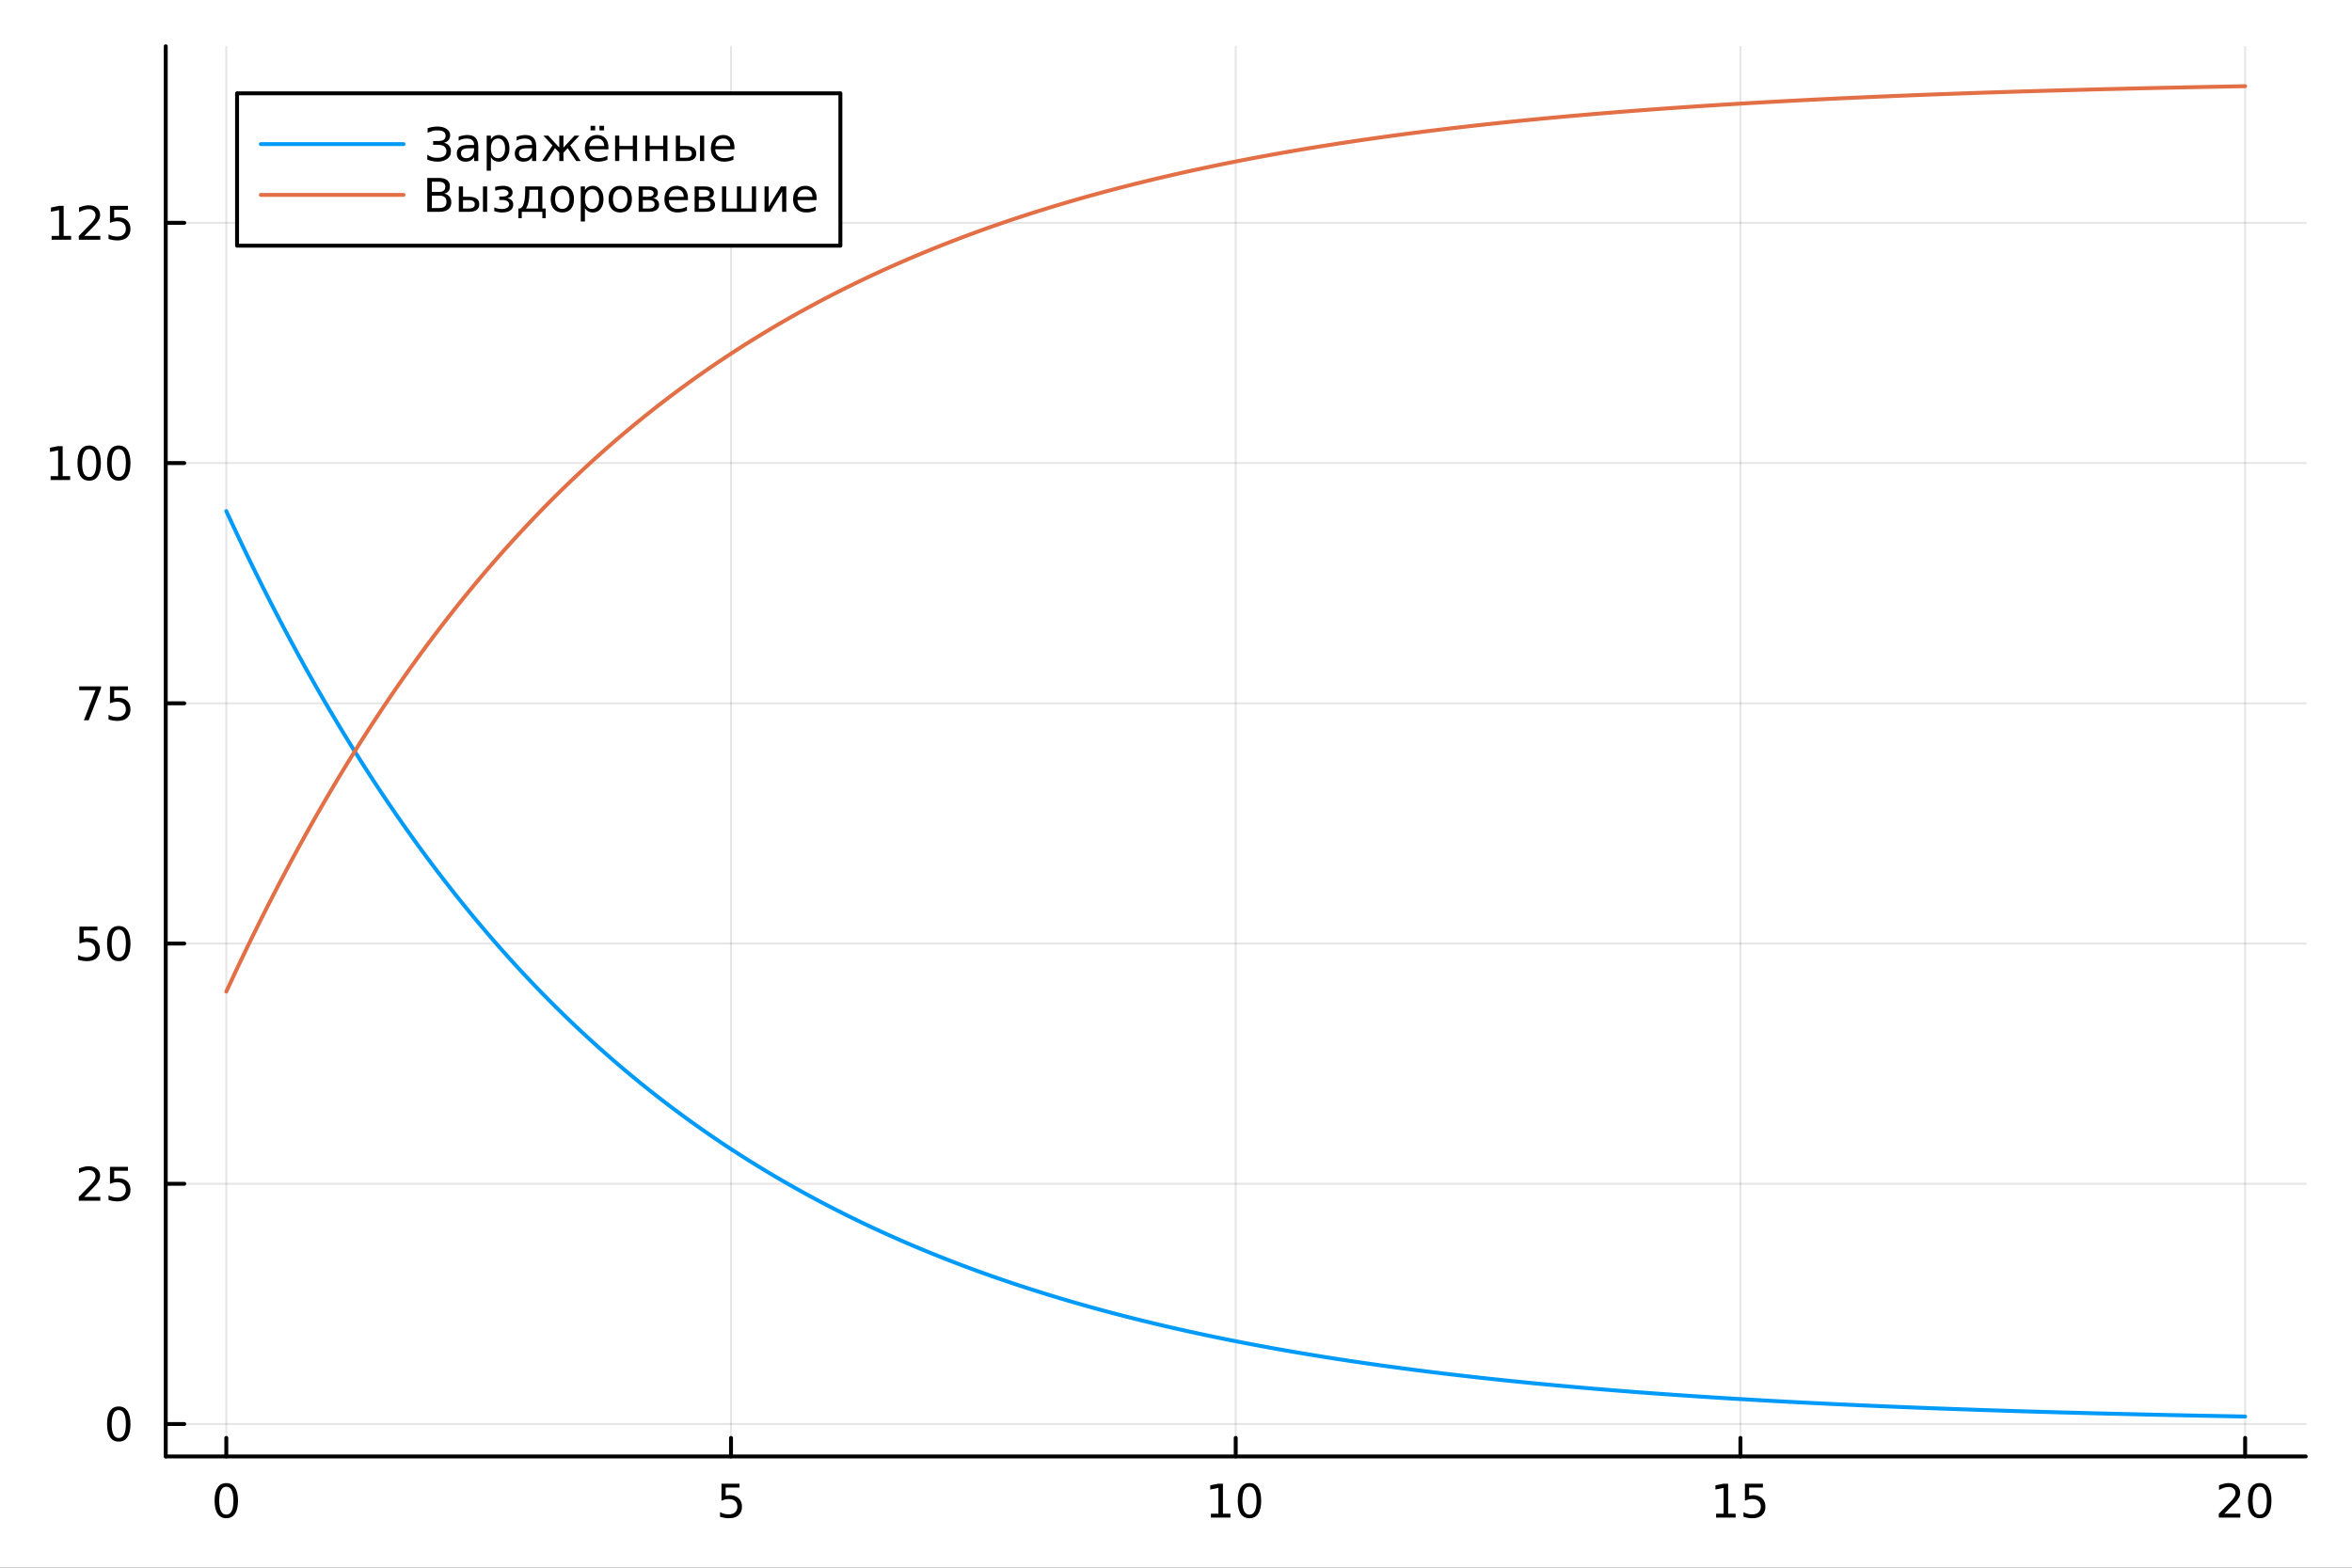 <?xml version="1.0" encoding="utf-8"?>
<svg xmlns="http://www.w3.org/2000/svg" xmlns:xlink="http://www.w3.org/1999/xlink" width="600" height="400" viewBox="0 0 2400 1600">
<rect x="0" y="0" width="2400" height="1600" fill="#333333" stroke="none"/>
<defs>
  <clipPath id="clip010">
    <rect x="0" y="0" width="2400" height="1600"/>
  </clipPath>
</defs>
<path clip-path="url(#clip010)" d="M0 1600 L2400 1600 L2400 0 L0 0  Z" fill="#ffffff" fill-rule="evenodd" fill-opacity="1"/>
<defs>
  <clipPath id="clip011">
    <rect x="480" y="0" width="1681" height="1600"/>
  </clipPath>
</defs>
<path clip-path="url(#clip010)" d="M169.121 1486.45 L2352.76 1486.45 L2352.76 47.244 L169.121 47.244  Z" fill="#ffffff" fill-rule="evenodd" fill-opacity="1"/>
<defs>
  <clipPath id="clip012">
    <rect x="169" y="47" width="2185" height="1440"/>
  </clipPath>
</defs>
<polyline clip-path="url(#clip012)" style="stroke:#000000; stroke-linecap:round; stroke-linejoin:round; stroke-width:2; stroke-opacity:0.1; fill:none" points="230.922,1486.45 230.922,47.244 "/>
<polyline clip-path="url(#clip012)" style="stroke:#000000; stroke-linecap:round; stroke-linejoin:round; stroke-width:2; stroke-opacity:0.1; fill:none" points="745.93,1486.45 745.93,47.244 "/>
<polyline clip-path="url(#clip012)" style="stroke:#000000; stroke-linecap:round; stroke-linejoin:round; stroke-width:2; stroke-opacity:0.1; fill:none" points="1260.94,1486.45 1260.94,47.244 "/>
<polyline clip-path="url(#clip012)" style="stroke:#000000; stroke-linecap:round; stroke-linejoin:round; stroke-width:2; stroke-opacity:0.1; fill:none" points="1775.95,1486.45 1775.95,47.244 "/>
<polyline clip-path="url(#clip012)" style="stroke:#000000; stroke-linecap:round; stroke-linejoin:round; stroke-width:2; stroke-opacity:0.1; fill:none" points="2290.95,1486.45 2290.95,47.244 "/>
<polyline clip-path="url(#clip010)" style="stroke:#000000; stroke-linecap:round; stroke-linejoin:round; stroke-width:4; stroke-opacity:1; fill:none" points="169.121,1486.45 2352.76,1486.45 "/>
<polyline clip-path="url(#clip010)" style="stroke:#000000; stroke-linecap:round; stroke-linejoin:round; stroke-width:4; stroke-opacity:1; fill:none" points="230.922,1486.45 230.922,1467.55 "/>
<polyline clip-path="url(#clip010)" style="stroke:#000000; stroke-linecap:round; stroke-linejoin:round; stroke-width:4; stroke-opacity:1; fill:none" points="745.93,1486.45 745.93,1467.55 "/>
<polyline clip-path="url(#clip010)" style="stroke:#000000; stroke-linecap:round; stroke-linejoin:round; stroke-width:4; stroke-opacity:1; fill:none" points="1260.94,1486.45 1260.94,1467.55 "/>
<polyline clip-path="url(#clip010)" style="stroke:#000000; stroke-linecap:round; stroke-linejoin:round; stroke-width:4; stroke-opacity:1; fill:none" points="1775.95,1486.45 1775.95,1467.55 "/>
<polyline clip-path="url(#clip010)" style="stroke:#000000; stroke-linecap:round; stroke-linejoin:round; stroke-width:4; stroke-opacity:1; fill:none" points="2290.95,1486.45 2290.95,1467.55 "/>
<path clip-path="url(#clip010)" d="M230.922 1517.37 Q227.311 1517.37 225.483 1520.93 Q223.677 1524.47 223.677 1531.6 Q223.677 1538.71 225.483 1542.27 Q227.311 1545.82 230.922 1545.82 Q234.557 1545.82 236.362 1542.27 Q238.191 1538.71 238.191 1531.6 Q238.191 1524.47 236.362 1520.93 Q234.557 1517.37 230.922 1517.37 M230.922 1513.66 Q236.732 1513.66 239.788 1518.27 Q242.867 1522.85 242.867 1531.6 Q242.867 1540.33 239.788 1544.94 Q236.732 1549.52 230.922 1549.52 Q225.112 1549.52 222.033 1544.94 Q218.978 1540.33 218.978 1531.6 Q218.978 1522.85 222.033 1518.27 Q225.112 1513.66 230.922 1513.66 Z" fill="#000000" fill-rule="evenodd" fill-opacity="1" /><path clip-path="url(#clip010)" d="M736.208 1514.29 L754.565 1514.29 L754.565 1518.22 L740.491 1518.22 L740.491 1526.7 Q741.509 1526.35 742.528 1526.19 Q743.546 1526 744.565 1526 Q750.352 1526 753.731 1529.17 Q757.111 1532.34 757.111 1537.76 Q757.111 1543.34 753.639 1546.44 Q750.167 1549.52 743.847 1549.52 Q741.671 1549.52 739.403 1549.15 Q737.157 1548.78 734.75 1548.04 L734.75 1543.34 Q736.833 1544.47 739.055 1545.03 Q741.278 1545.58 743.755 1545.58 Q747.759 1545.58 750.097 1543.48 Q752.435 1541.37 752.435 1537.76 Q752.435 1534.15 750.097 1532.04 Q747.759 1529.94 743.755 1529.94 Q741.88 1529.94 740.005 1530.35 Q738.153 1530.77 736.208 1531.65 L736.208 1514.29 Z" fill="#000000" fill-rule="evenodd" fill-opacity="1" /><path clip-path="url(#clip010)" d="M1235.63 1544.91 L1243.27 1544.91 L1243.27 1518.55 L1234.95 1520.21 L1234.95 1515.95 L1243.22 1514.29 L1247.89 1514.29 L1247.89 1544.91 L1255.53 1544.91 L1255.53 1548.85 L1235.63 1548.85 L1235.63 1544.91 Z" fill="#000000" fill-rule="evenodd" fill-opacity="1" /><path clip-path="url(#clip010)" d="M1274.98 1517.37 Q1271.37 1517.37 1269.54 1520.93 Q1267.73 1524.47 1267.73 1531.6 Q1267.73 1538.71 1269.54 1542.27 Q1271.37 1545.82 1274.98 1545.82 Q1278.61 1545.82 1280.42 1542.27 Q1282.25 1538.71 1282.25 1531.6 Q1282.25 1524.47 1280.42 1520.93 Q1278.61 1517.37 1274.98 1517.37 M1274.98 1513.66 Q1280.79 1513.66 1283.84 1518.27 Q1286.92 1522.85 1286.92 1531.6 Q1286.92 1540.33 1283.84 1544.94 Q1280.79 1549.52 1274.98 1549.52 Q1269.17 1549.52 1266.09 1544.94 Q1263.03 1540.33 1263.03 1531.6 Q1263.03 1522.85 1266.09 1518.27 Q1269.17 1513.66 1274.98 1513.66 Z" fill="#000000" fill-rule="evenodd" fill-opacity="1" /><path clip-path="url(#clip010)" d="M1751.13 1544.91 L1758.77 1544.91 L1758.77 1518.55 L1750.46 1520.21 L1750.46 1515.95 L1758.72 1514.29 L1763.4 1514.29 L1763.4 1544.91 L1771.04 1544.91 L1771.04 1548.85 L1751.13 1548.85 L1751.13 1544.91 Z" fill="#000000" fill-rule="evenodd" fill-opacity="1" /><path clip-path="url(#clip010)" d="M1780.53 1514.29 L1798.89 1514.29 L1798.89 1518.22 L1784.81 1518.22 L1784.81 1526.7 Q1785.83 1526.35 1786.85 1526.19 Q1787.87 1526 1788.89 1526 Q1794.67 1526 1798.05 1529.17 Q1801.43 1532.34 1801.43 1537.76 Q1801.43 1543.34 1797.96 1546.44 Q1794.49 1549.52 1788.17 1549.52 Q1785.99 1549.52 1783.72 1549.15 Q1781.48 1548.78 1779.07 1548.04 L1779.07 1543.34 Q1781.16 1544.47 1783.38 1545.03 Q1785.6 1545.58 1788.08 1545.58 Q1792.08 1545.58 1794.42 1543.48 Q1796.76 1541.37 1796.76 1537.76 Q1796.76 1534.15 1794.42 1532.04 Q1792.08 1529.94 1788.08 1529.94 Q1786.2 1529.94 1784.33 1530.35 Q1782.47 1530.77 1780.53 1531.65 L1780.53 1514.29 Z" fill="#000000" fill-rule="evenodd" fill-opacity="1" /><path clip-path="url(#clip010)" d="M2269.73 1544.91 L2286.05 1544.91 L2286.05 1548.85 L2264.1 1548.85 L2264.1 1544.91 Q2266.77 1542.16 2271.35 1537.53 Q2275.96 1532.88 2277.14 1531.53 Q2279.38 1529.01 2280.26 1527.27 Q2281.16 1525.51 2281.16 1523.82 Q2281.16 1521.07 2279.22 1519.33 Q2277.3 1517.6 2274.2 1517.6 Q2272 1517.6 2269.54 1518.36 Q2267.11 1519.13 2264.33 1520.68 L2264.33 1515.95 Q2267.16 1514.82 2269.61 1514.24 Q2272.07 1513.66 2274.1 1513.66 Q2279.47 1513.66 2282.67 1516.35 Q2285.86 1519.03 2285.86 1523.52 Q2285.86 1525.65 2285.05 1527.57 Q2284.27 1529.47 2282.16 1532.07 Q2281.58 1532.74 2278.48 1535.95 Q2275.38 1539.15 2269.73 1544.91 Z" fill="#000000" fill-rule="evenodd" fill-opacity="1" /><path clip-path="url(#clip010)" d="M2305.86 1517.37 Q2302.25 1517.37 2300.42 1520.93 Q2298.62 1524.47 2298.62 1531.6 Q2298.62 1538.71 2300.42 1542.27 Q2302.25 1545.82 2305.86 1545.82 Q2309.5 1545.82 2311.3 1542.27 Q2313.13 1538.71 2313.13 1531.6 Q2313.13 1524.47 2311.3 1520.93 Q2309.5 1517.37 2305.86 1517.37 M2305.86 1513.66 Q2311.67 1513.66 2314.73 1518.27 Q2317.81 1522.85 2317.81 1531.6 Q2317.81 1540.33 2314.73 1544.94 Q2311.67 1549.52 2305.86 1549.52 Q2300.05 1549.52 2296.97 1544.94 Q2293.92 1540.33 2293.92 1531.6 Q2293.92 1522.85 2296.97 1518.27 Q2300.05 1513.66 2305.86 1513.66 Z" fill="#000000" fill-rule="evenodd" fill-opacity="1" /><polyline clip-path="url(#clip012)" style="stroke:#000000; stroke-linecap:round; stroke-linejoin:round; stroke-width:2; stroke-opacity:0.1; fill:none" points="169.121,1453.38 2352.76,1453.38 "/>
<polyline clip-path="url(#clip012)" style="stroke:#000000; stroke-linecap:round; stroke-linejoin:round; stroke-width:2; stroke-opacity:0.1; fill:none" points="169.121,1208.19 2352.76,1208.19 "/>
<polyline clip-path="url(#clip012)" style="stroke:#000000; stroke-linecap:round; stroke-linejoin:round; stroke-width:2; stroke-opacity:0.1; fill:none" points="169.121,963 2352.76,963 "/>
<polyline clip-path="url(#clip012)" style="stroke:#000000; stroke-linecap:round; stroke-linejoin:round; stroke-width:2; stroke-opacity:0.1; fill:none" points="169.121,717.808 2352.76,717.808 "/>
<polyline clip-path="url(#clip012)" style="stroke:#000000; stroke-linecap:round; stroke-linejoin:round; stroke-width:2; stroke-opacity:0.1; fill:none" points="169.121,472.616 2352.76,472.616 "/>
<polyline clip-path="url(#clip012)" style="stroke:#000000; stroke-linecap:round; stroke-linejoin:round; stroke-width:2; stroke-opacity:0.1; fill:none" points="169.121,227.424 2352.76,227.424 "/>
<polyline clip-path="url(#clip010)" style="stroke:#000000; stroke-linecap:round; stroke-linejoin:round; stroke-width:4; stroke-opacity:1; fill:none" points="169.121,1486.45 169.121,47.244 "/>
<polyline clip-path="url(#clip010)" style="stroke:#000000; stroke-linecap:round; stroke-linejoin:round; stroke-width:4; stroke-opacity:1; fill:none" points="169.121,1453.38 188.019,1453.38 "/>
<polyline clip-path="url(#clip010)" style="stroke:#000000; stroke-linecap:round; stroke-linejoin:round; stroke-width:4; stroke-opacity:1; fill:none" points="169.121,1208.19 188.019,1208.19 "/>
<polyline clip-path="url(#clip010)" style="stroke:#000000; stroke-linecap:round; stroke-linejoin:round; stroke-width:4; stroke-opacity:1; fill:none" points="169.121,963 188.019,963 "/>
<polyline clip-path="url(#clip010)" style="stroke:#000000; stroke-linecap:round; stroke-linejoin:round; stroke-width:4; stroke-opacity:1; fill:none" points="169.121,717.808 188.019,717.808 "/>
<polyline clip-path="url(#clip010)" style="stroke:#000000; stroke-linecap:round; stroke-linejoin:round; stroke-width:4; stroke-opacity:1; fill:none" points="169.121,472.616 188.019,472.616 "/>
<polyline clip-path="url(#clip010)" style="stroke:#000000; stroke-linecap:round; stroke-linejoin:round; stroke-width:4; stroke-opacity:1; fill:none" points="169.121,227.424 188.019,227.424 "/>
<path clip-path="url(#clip010)" d="M121.177 1439.18 Q117.566 1439.18 115.737 1442.75 Q113.932 1446.29 113.932 1453.42 Q113.932 1460.52 115.737 1464.09 Q117.566 1467.63 121.177 1467.63 Q124.811 1467.63 126.617 1464.09 Q128.445 1460.52 128.445 1453.42 Q128.445 1446.29 126.617 1442.75 Q124.811 1439.18 121.177 1439.18 M121.177 1435.48 Q126.987 1435.48 130.043 1440.09 Q133.121 1444.67 133.121 1453.42 Q133.121 1462.15 130.043 1466.75 Q126.987 1471.33 121.177 1471.33 Q115.367 1471.33 112.288 1466.75 Q109.233 1462.15 109.233 1453.42 Q109.233 1444.67 112.288 1440.09 Q115.367 1435.48 121.177 1435.48 Z" fill="#000000" fill-rule="evenodd" fill-opacity="1" /><path clip-path="url(#clip010)" d="M86.038 1221.54 L102.358 1221.54 L102.358 1225.47 L80.413 1225.47 L80.413 1221.54 Q83.075 1218.78 87.659 1214.15 Q92.265 1209.5 93.446 1208.16 Q95.691 1205.63 96.571 1203.9 Q97.473 1202.14 97.473 1200.45 Q97.473 1197.69 95.529 1195.96 Q93.608 1194.22 90.506 1194.22 Q88.307 1194.22 85.853 1194.99 Q83.422 1195.75 80.645 1197.3 L80.645 1192.58 Q83.469 1191.44 85.922 1190.87 Q88.376 1190.29 90.413 1190.29 Q95.784 1190.29 98.978 1192.97 Q102.172 1195.66 102.172 1200.15 Q102.172 1202.28 101.362 1204.2 Q100.575 1206.1 98.469 1208.69 Q97.89 1209.36 94.788 1212.58 Q91.686 1215.77 86.038 1221.54 Z" fill="#000000" fill-rule="evenodd" fill-opacity="1" /><path clip-path="url(#clip010)" d="M112.219 1190.91 L130.575 1190.91 L130.575 1194.85 L116.501 1194.85 L116.501 1203.32 Q117.52 1202.97 118.538 1202.81 Q119.557 1202.62 120.575 1202.62 Q126.362 1202.62 129.742 1205.8 Q133.121 1208.97 133.121 1214.38 Q133.121 1219.96 129.649 1223.06 Q126.177 1226.14 119.857 1226.14 Q117.682 1226.14 115.413 1225.77 Q113.168 1225.4 110.76 1224.66 L110.76 1219.96 Q112.844 1221.1 115.066 1221.65 Q117.288 1222.21 119.765 1222.21 Q123.77 1222.21 126.107 1220.1 Q128.445 1217.99 128.445 1214.38 Q128.445 1210.77 126.107 1208.67 Q123.77 1206.56 119.765 1206.56 Q117.89 1206.56 116.015 1206.98 Q114.163 1207.39 112.219 1208.27 L112.219 1190.91 Z" fill="#000000" fill-rule="evenodd" fill-opacity="1" /><path clip-path="url(#clip010)" d="M81.061 945.72 L99.418 945.72 L99.418 949.655 L85.344 949.655 L85.344 958.127 Q86.362 957.78 87.381 957.618 Q88.399 957.432 89.418 957.432 Q95.205 957.432 98.585 960.604 Q101.964 963.775 101.964 969.192 Q101.964 974.77 98.492 977.872 Q95.02 980.951 88.7 980.951 Q86.524 980.951 84.256 980.581 Q82.01 980.21 79.603 979.469 L79.603 974.77 Q81.686 975.905 83.909 976.46 Q86.131 977.016 88.608 977.016 Q92.612 977.016 94.95 974.909 Q97.288 972.803 97.288 969.192 Q97.288 965.581 94.95 963.474 Q92.612 961.368 88.608 961.368 Q86.733 961.368 84.858 961.784 Q83.006 962.201 81.061 963.081 L81.061 945.72 Z" fill="#000000" fill-rule="evenodd" fill-opacity="1" /><path clip-path="url(#clip010)" d="M121.177 948.798 Q117.566 948.798 115.737 952.363 Q113.932 955.905 113.932 963.034 Q113.932 970.141 115.737 973.706 Q117.566 977.247 121.177 977.247 Q124.811 977.247 126.617 973.706 Q128.445 970.141 128.445 963.034 Q128.445 955.905 126.617 952.363 Q124.811 948.798 121.177 948.798 M121.177 945.095 Q126.987 945.095 130.043 949.701 Q133.121 954.284 133.121 963.034 Q133.121 971.761 130.043 976.368 Q126.987 980.951 121.177 980.951 Q115.367 980.951 112.288 976.368 Q109.233 971.761 109.233 963.034 Q109.233 954.284 112.288 949.701 Q115.367 945.095 121.177 945.095 Z" fill="#000000" fill-rule="evenodd" fill-opacity="1" /><path clip-path="url(#clip010)" d="M80.83 700.528 L103.052 700.528 L103.052 702.518 L90.506 735.088 L85.622 735.088 L97.427 704.463 L80.83 704.463 L80.83 700.528 Z" fill="#000000" fill-rule="evenodd" fill-opacity="1" /><path clip-path="url(#clip010)" d="M112.219 700.528 L130.575 700.528 L130.575 704.463 L116.501 704.463 L116.501 712.935 Q117.52 712.588 118.538 712.426 Q119.557 712.24 120.575 712.24 Q126.362 712.24 129.742 715.412 Q133.121 718.583 133.121 724 Q133.121 729.578 129.649 732.68 Q126.177 735.759 119.857 735.759 Q117.682 735.759 115.413 735.389 Q113.168 735.018 110.76 734.277 L110.76 729.578 Q112.844 730.713 115.066 731.268 Q117.288 731.824 119.765 731.824 Q123.77 731.824 126.107 729.717 Q128.445 727.611 128.445 724 Q128.445 720.389 126.107 718.282 Q123.77 716.176 119.765 716.176 Q117.89 716.176 116.015 716.592 Q114.163 717.009 112.219 717.889 L112.219 700.528 Z" fill="#000000" fill-rule="evenodd" fill-opacity="1" /><path clip-path="url(#clip010)" d="M51.663 485.96 L59.302 485.96 L59.302 459.595 L50.992 461.261 L50.992 457.002 L59.256 455.336 L63.932 455.336 L63.932 485.96 L71.571 485.96 L71.571 489.896 L51.663 489.896 L51.663 485.96 Z" fill="#000000" fill-rule="evenodd" fill-opacity="1" /><path clip-path="url(#clip010)" d="M91.015 458.414 Q87.404 458.414 85.575 461.979 Q83.77 465.521 83.77 472.65 Q83.77 479.757 85.575 483.322 Q87.404 486.863 91.015 486.863 Q94.649 486.863 96.455 483.322 Q98.284 479.757 98.284 472.65 Q98.284 465.521 96.455 461.979 Q94.649 458.414 91.015 458.414 M91.015 454.711 Q96.825 454.711 99.881 459.317 Q102.959 463.9 102.959 472.65 Q102.959 481.377 99.881 485.984 Q96.825 490.567 91.015 490.567 Q85.205 490.567 82.126 485.984 Q79.071 481.377 79.071 472.65 Q79.071 463.9 82.126 459.317 Q85.205 454.711 91.015 454.711 Z" fill="#000000" fill-rule="evenodd" fill-opacity="1" /><path clip-path="url(#clip010)" d="M121.177 458.414 Q117.566 458.414 115.737 461.979 Q113.932 465.521 113.932 472.65 Q113.932 479.757 115.737 483.322 Q117.566 486.863 121.177 486.863 Q124.811 486.863 126.617 483.322 Q128.445 479.757 128.445 472.65 Q128.445 465.521 126.617 461.979 Q124.811 458.414 121.177 458.414 M121.177 454.711 Q126.987 454.711 130.043 459.317 Q133.121 463.9 133.121 472.65 Q133.121 481.377 130.043 485.984 Q126.987 490.567 121.177 490.567 Q115.367 490.567 112.288 485.984 Q109.233 481.377 109.233 472.65 Q109.233 463.9 112.288 459.317 Q115.367 454.711 121.177 454.711 Z" fill="#000000" fill-rule="evenodd" fill-opacity="1" /><path clip-path="url(#clip010)" d="M52.659 240.768 L60.298 240.768 L60.298 214.403 L51.987 216.069 L51.987 211.81 L60.251 210.144 L64.927 210.144 L64.927 240.768 L72.566 240.768 L72.566 244.704 L52.659 244.704 L52.659 240.768 Z" fill="#000000" fill-rule="evenodd" fill-opacity="1" /><path clip-path="url(#clip010)" d="M86.038 240.768 L102.358 240.768 L102.358 244.704 L80.413 244.704 L80.413 240.768 Q83.075 238.014 87.659 233.384 Q92.265 228.731 93.446 227.389 Q95.691 224.866 96.571 223.13 Q97.473 221.37 97.473 219.681 Q97.473 216.926 95.529 215.19 Q93.608 213.454 90.506 213.454 Q88.307 213.454 85.853 214.218 Q83.422 214.982 80.645 216.532 L80.645 211.81 Q83.469 210.676 85.922 210.097 Q88.376 209.519 90.413 209.519 Q95.784 209.519 98.978 212.204 Q102.172 214.889 102.172 219.38 Q102.172 221.509 101.362 223.431 Q100.575 225.329 98.469 227.921 Q97.89 228.593 94.788 231.81 Q91.686 235.005 86.038 240.768 Z" fill="#000000" fill-rule="evenodd" fill-opacity="1" /><path clip-path="url(#clip010)" d="M112.219 210.144 L130.575 210.144 L130.575 214.079 L116.501 214.079 L116.501 222.551 Q117.52 222.204 118.538 222.042 Q119.557 221.856 120.575 221.856 Q126.362 221.856 129.742 225.028 Q133.121 228.199 133.121 233.616 Q133.121 239.194 129.649 242.296 Q126.177 245.375 119.857 245.375 Q117.682 245.375 115.413 245.005 Q113.168 244.634 110.76 243.893 L110.76 239.194 Q112.844 240.329 115.066 240.884 Q117.288 241.44 119.765 241.44 Q123.77 241.44 126.107 239.333 Q128.445 237.227 128.445 233.616 Q128.445 230.005 126.107 227.898 Q123.77 225.792 119.765 225.792 Q117.89 225.792 116.015 226.208 Q114.163 226.625 112.219 227.505 L112.219 210.144 Z" fill="#000000" fill-rule="evenodd" fill-opacity="1" /><polyline clip-path="url(#clip012)" style="stroke:#009af9; stroke-linecap:round; stroke-linejoin:round; stroke-width:4; stroke-opacity:1; fill:none" points="230.922,521.654 231.952,523.887 232.982,526.116 234.012,528.338 235.042,530.556 236.072,532.768 237.102,534.975 238.132,537.176 239.162,539.373 240.192,541.564 241.222,543.749 242.252,545.93 243.282,548.105 244.313,550.275 245.343,552.44 246.373,554.6 247.403,556.754 248.433,558.903 249.463,561.048 250.493,563.187 251.523,565.321 252.553,567.449 253.583,569.573 254.613,571.692 255.643,573.805 256.673,575.914 257.703,578.017 258.733,580.115 259.763,582.209 260.793,584.297 261.823,586.38 262.853,588.459 263.883,590.532 264.913,592.6 265.943,594.664 266.973,596.722 268.003,598.776 269.033,600.824 270.063,602.868 271.093,604.907 272.123,606.941 273.153,608.97 274.183,610.994 275.213,613.013 276.243,615.028 277.273,617.037 278.303,619.042 279.333,621.042 280.363,623.037 281.393,625.028 282.423,627.014 283.453,628.994 284.483,630.971 285.513,632.942 286.543,634.909 287.573,636.871 288.603,638.828 289.633,640.781 290.663,642.729 291.693,644.672 292.723,646.61 293.753,648.544 294.783,650.474 295.813,652.398 296.843,654.318 297.873,656.234 298.903,658.145 299.933,660.051 300.963,661.953 301.993,663.85 303.023,665.742 304.053,667.63 305.083,669.514 306.113,671.393 307.144,673.268 308.174,675.138 309.204,677.003 310.234,678.864 311.264,680.721 312.294,682.573 313.324,684.421 314.354,686.264 315.384,688.103 316.414,689.937 317.444,691.767 318.474,693.593 319.504,695.414 320.534,697.231 321.564,699.044 322.594,700.852 323.624,702.656 324.654,704.456 325.684,706.251 326.714,708.042 327.744,709.829 328.774,711.611 329.804,713.389 330.834,715.163 331.864,716.933 332.894,718.698 333.924,720.459 334.954,722.216 335.984,723.969 337.014,725.717 338.044,727.462 339.074,729.202 340.104,730.938 341.134,732.669 342.164,734.397 343.194,736.121 344.224,737.84 345.254,739.555 346.284,741.266 347.314,742.973 348.344,744.676 349.374,746.375 350.404,748.07 351.434,749.761 352.464,751.447 353.494,753.13 354.524,754.809 355.554,756.483 356.584,758.154 357.614,759.82 358.644,761.483 359.674,763.141 360.704,764.796 361.734,766.447 362.764,768.093 363.794,769.736 364.824,771.375 365.854,773.01 366.884,774.641 367.914,776.268 368.944,777.891 369.974,779.51 371.005,781.125 372.035,782.737 373.065,784.344 374.095,785.948 375.125,787.548 376.155,789.144 377.185,790.736 378.215,792.325 379.245,793.91 380.275,795.49 381.305,797.067 382.335,798.641 383.365,800.21 384.395,801.776 385.425,803.338 386.455,804.896 387.485,806.451 388.515,808.001 389.545,809.548 390.575,811.092 391.605,812.631 392.635,814.167 393.665,815.7 394.695,817.228 395.725,818.753 396.755,820.275 397.785,821.792 398.815,823.306 399.845,824.817 400.875,826.323 401.905,827.826 402.935,829.326 403.965,830.822 404.995,832.314 406.025,833.803 407.055,835.288 408.085,836.77 409.115,838.248 410.145,839.723 411.175,841.194 412.205,842.661 413.235,844.125 414.265,845.586 415.295,847.043 416.325,848.496 417.355,849.946 418.385,851.392 419.415,852.836 420.445,854.275 421.475,855.711 422.505,857.144 423.535,858.573 424.565,859.999 425.595,861.421 426.625,862.84 427.655,864.256 428.685,865.668 429.715,867.077 430.745,868.483 431.775,869.885 432.805,871.283 433.836,872.679 434.866,874.071 435.896,875.459 436.926,876.845 437.956,878.227 438.986,879.606 440.016,880.981 441.046,882.353 442.076,883.722 443.106,885.087 444.136,886.45 445.166,887.809 446.196,889.164 447.226,890.517 448.256,891.866 449.286,893.212 450.316,894.555 451.346,895.895 452.376,897.231 453.406,898.564 454.436,899.894 455.466,901.221 456.496,902.545 457.526,903.865 458.556,905.182 459.586,906.496 460.616,907.807 461.646,909.115 462.676,910.42 463.706,911.721 464.736,913.02 465.766,914.315 466.796,915.607 467.826,916.896 468.856,918.182 469.886,919.465 470.916,920.745 471.946,922.022 472.976,923.296 474.006,924.566 475.036,925.834 476.066,927.099 477.096,928.36 478.126,929.619 479.156,930.874 480.186,932.127 481.216,933.376 482.246,934.623 483.276,935.866 484.306,937.107 485.336,938.345 486.366,939.579 487.396,940.811 488.426,942.04 489.456,943.265 490.486,944.488 491.516,945.708 492.546,946.925 493.576,948.139 494.606,949.35 495.636,950.558 496.667,951.764 497.697,952.966 498.727,954.166 499.757,955.362 500.787,956.556 501.817,957.747 502.847,958.935 503.877,960.121 504.907,961.303 505.937,962.483 506.967,963.659 507.997,964.833 509.027,966.004 510.057,967.173 511.087,968.338 512.117,969.501 513.147,970.661 514.177,971.818 515.207,972.972 516.237,974.124 517.267,975.273 518.297,976.419 519.327,977.562 520.357,978.703 521.387,979.841 522.417,980.976 523.447,982.108 524.477,983.238 525.507,984.365 526.537,985.489 527.567,986.611 528.597,987.73 529.627,988.846 530.657,989.959 531.687,991.07 532.717,992.179 533.747,993.284 534.777,994.387 535.807,995.487 536.837,996.585 537.867,997.68 538.897,998.772 539.927,999.862 540.957,1000.95 541.987,1002.03 543.017,1003.12 544.047,1004.2 545.077,1005.27 546.107,1006.35 547.137,1007.42 548.167,1008.49 549.197,1009.55 550.227,1010.62 551.257,1011.68 552.287,1012.74 553.317,1013.79 554.347,1014.85 555.377,1015.9 556.407,1016.95 557.437,1017.99 558.467,1019.04 559.497,1020.08 560.528,1021.12 561.558,1022.15 562.588,1023.19 563.618,1024.22 564.648,1025.25 565.678,1026.27 566.708,1027.3 567.738,1028.32 568.768,1029.34 569.798,1030.35 570.828,1031.37 571.858,1032.38 572.888,1033.39 573.918,1034.4 574.948,1035.4 575.978,1036.4 577.008,1037.4 578.038,1038.4 579.068,1039.39 580.098,1040.39 581.128,1041.38 582.158,1042.36 583.188,1043.35 584.218,1044.33 585.248,1045.31 586.278,1046.29 587.308,1047.27 588.338,1048.24 589.368,1049.21 590.398,1050.18 591.428,1051.15 592.458,1052.11 593.488,1053.07 594.518,1054.03 595.548,1054.99 596.578,1055.94 597.608,1056.9 598.638,1057.85 599.668,1058.8 600.698,1059.74 601.728,1060.68 602.758,1061.63 603.788,1062.57 604.818,1063.5 605.848,1064.44 606.878,1065.37 607.908,1066.3 608.938,1067.23 609.968,1068.15 610.998,1069.08 612.028,1070 613.058,1070.92 614.088,1071.83 615.118,1072.75 616.148,1073.66 617.178,1074.57 618.208,1075.48 619.238,1076.38 620.268,1077.29 621.298,1078.19 622.328,1079.09 623.359,1079.99 624.389,1080.88 625.419,1081.77 626.449,1082.67 627.479,1083.55 628.509,1084.44 629.539,1085.32 630.569,1086.21 631.599,1087.09 632.629,1087.97 633.659,1088.84 634.689,1089.72 635.719,1090.59 636.749,1091.46 637.779,1092.32 638.809,1093.19 639.839,1094.05 640.869,1094.91 641.899,1095.77 642.929,1096.63 643.959,1097.49 644.989,1098.34 646.019,1099.19 647.049,1100.04 648.079,1100.89 649.109,1101.73 650.139,1102.57 651.169,1103.42 652.199,1104.25 653.229,1105.09 654.259,1105.93 655.289,1106.76 656.319,1107.59 657.349,1108.42 658.379,1109.25 659.409,1110.07 660.439,1110.89 661.469,1111.71 662.499,1112.53 663.529,1113.35 664.559,1114.17 665.589,1114.98 666.619,1115.79 667.649,1116.6 668.679,1117.41 669.709,1118.21 670.739,1119.02 671.769,1119.82 672.799,1120.62 673.829,1121.41 674.859,1122.21 675.889,1123 676.919,1123.8 677.949,1124.59 678.979,1125.37 680.009,1126.16 681.039,1126.94 682.069,1127.73 683.099,1128.51 684.129,1129.29 685.159,1130.06 686.19,1130.84 687.22,1131.61 688.25,1132.38 689.28,1133.15 690.31,1133.92 691.34,1134.69 692.37,1135.45 693.4,1136.21 694.43,1136.97 695.46,1137.73 696.49,1138.49 697.52,1139.24 698.55,1140 699.58,1140.75 700.61,1141.5 701.64,1142.24 702.67,1142.99 703.7,1143.73 704.73,1144.48 705.76,1145.22 706.79,1145.96 707.82,1146.69 708.85,1147.43 709.88,1148.16 710.91,1148.89 711.94,1149.62 712.97,1150.35 714,1151.08 715.03,1151.8 716.06,1152.52 717.09,1153.25 718.12,1153.96 719.15,1154.68 720.18,1155.4 721.21,1156.11 722.24,1156.83 723.27,1157.54 724.3,1158.25 725.33,1158.95 726.36,1159.66 727.39,1160.36 728.42,1161.07 729.45,1161.77 730.48,1162.47 731.51,1163.16 732.54,1163.86 733.57,1164.55 734.6,1165.24 735.63,1165.94 736.66,1166.62 737.69,1167.31 738.72,1168 739.75,1168.68 740.78,1169.36 741.81,1170.04 742.84,1170.72 743.87,1171.4 744.9,1172.08 745.93,1172.75 746.96,1173.42 747.99,1174.1 749.021,1174.77 750.051,1175.43 751.081,1176.1 752.111,1176.76 753.141,1177.43 754.171,1178.09 755.201,1178.75 756.231,1179.41 757.261,1180.06 758.291,1180.72 759.321,1181.37 760.351,1182.02 761.381,1182.68 762.411,1183.32 763.441,1183.97 764.471,1184.62 765.501,1185.26 766.531,1185.9 767.561,1186.55 768.591,1187.18 769.621,1187.82 770.651,1188.46 771.681,1189.09 772.711,1189.73 773.741,1190.36 774.771,1190.99 775.801,1191.62 776.831,1192.25 777.861,1192.87 778.891,1193.5 779.921,1194.12 780.951,1194.74 781.981,1195.36 783.011,1195.98 784.041,1196.6 785.071,1197.21 786.101,1197.83 787.131,1198.44 788.161,1199.05 789.191,1199.66 790.221,1200.27 791.251,1200.88 792.281,1201.48 793.311,1202.08 794.341,1202.69 795.371,1203.29 796.401,1203.89 797.431,1204.49 798.461,1205.08 799.491,1205.68 800.521,1206.27 801.551,1206.86 802.581,1207.45 803.611,1208.04 804.641,1208.63 805.671,1209.22 806.701,1209.8 807.731,1210.39 808.761,1210.97 809.791,1211.55 810.821,1212.13 811.851,1212.71 812.882,1213.29 813.912,1213.86 814.942,1214.44 815.972,1215.01 817.002,1215.58 818.032,1216.15 819.062,1216.72 820.092,1217.29 821.122,1217.85 822.152,1218.42 823.182,1218.98 824.212,1219.54 825.242,1220.1 826.272,1220.66 827.302,1221.22 828.332,1221.78 829.362,1222.33 830.392,1222.89 831.422,1223.44 832.452,1223.99 833.482,1224.54 834.512,1225.09 835.542,1225.63 836.572,1226.18 837.602,1226.73 838.632,1227.27 839.662,1227.81 840.692,1228.35 841.722,1228.89 842.752,1229.43 843.782,1229.97 844.812,1230.5 845.842,1231.04 846.872,1231.57 847.902,1232.1 848.932,1232.63 849.962,1233.16 850.992,1233.69 852.022,1234.21 853.052,1234.74 854.082,1235.26 855.112,1235.79 856.142,1236.31 857.172,1236.83 858.202,1237.35 859.232,1237.87 860.262,1238.38 861.292,1238.9 862.322,1239.41 863.352,1239.93 864.382,1240.44 865.412,1240.95 866.442,1241.46 867.472,1241.96 868.502,1242.47 869.532,1242.98 870.562,1243.48 871.592,1243.98 872.622,1244.49 873.652,1244.99 874.682,1245.49 875.713,1245.98 876.743,1246.48 877.773,1246.98 878.803,1247.47 879.833,1247.97 880.863,1248.46 881.893,1248.95 882.923,1249.44 883.953,1249.93 884.983,1250.42 886.013,1250.9 887.043,1251.39 888.073,1251.87 889.103,1252.36 890.133,1252.84 891.163,1253.32 892.193,1253.8 893.223,1254.28 894.253,1254.75 895.283,1255.23 896.313,1255.7 897.343,1256.18 898.373,1256.65 899.403,1257.12 900.433,1257.59 901.463,1258.06 902.493,1258.53 903.523,1259 904.553,1259.46 905.583,1259.93 906.613,1260.39 907.643,1260.86 908.673,1261.32 909.703,1261.78 910.733,1262.24 911.763,1262.69 912.793,1263.15 913.823,1263.61 914.853,1264.06 915.883,1264.52 916.913,1264.97 917.943,1265.42 918.973,1265.87 920.003,1266.32 921.033,1266.77 922.063,1267.22 923.093,1267.66 924.123,1268.11 925.153,1268.55 926.183,1269 927.213,1269.44 928.243,1269.88 929.273,1270.32 930.303,1270.76 931.333,1271.19 932.363,1271.63 933.393,1272.07 934.423,1272.5 935.453,1272.94 936.483,1273.37 937.513,1273.8 938.544,1274.23 939.574,1274.66 940.604,1275.09 941.634,1275.52 942.664,1275.94 943.694,1276.37 944.724,1276.79 945.754,1277.21 946.784,1277.64 947.814,1278.06 948.844,1278.48 949.874,1278.9 950.904,1279.32 951.934,1279.73 952.964,1280.15 953.994,1280.56 955.024,1280.98 956.054,1281.39 957.084,1281.8 958.114,1282.22 959.144,1282.63 960.174,1283.04 961.204,1283.44 962.234,1283.85 963.264,1284.26 964.294,1284.66 965.324,1285.07 966.354,1285.47 967.384,1285.87 968.414,1286.28 969.444,1286.68 970.474,1287.08 971.504,1287.47 972.534,1287.87 973.564,1288.27 974.594,1288.66 975.624,1289.06 976.654,1289.45 977.684,1289.85 978.714,1290.24 979.744,1290.63 980.774,1291.02 981.804,1291.41 982.834,1291.8 983.864,1292.18 984.894,1292.57 985.924,1292.96 986.954,1293.34 987.984,1293.72 989.014,1294.11 990.044,1294.49 991.074,1294.87 992.104,1295.25 993.134,1295.63 994.164,1296.01 995.194,1296.38 996.224,1296.76 997.254,1297.14 998.284,1297.51 999.314,1297.88 1000.34,1298.26 1001.37,1298.63 1002.4,1299 1003.43,1299.37 1004.46,1299.74 1005.49,1300.11 1006.52,1300.47 1007.55,1300.84 1008.58,1301.21 1009.61,1301.57 1010.64,1301.94 1011.67,1302.3 1012.7,1302.66 1013.73,1303.02 1014.76,1303.38 1015.79,1303.74 1016.82,1304.1 1017.85,1304.46 1018.88,1304.82 1019.91,1305.17 1020.94,1305.53 1021.97,1305.88 1023,1306.24 1024.03,1306.59 1025.06,1306.94 1026.09,1307.29 1027.12,1307.64 1028.15,1307.99 1029.18,1308.34 1030.21,1308.69 1031.24,1309.03 1032.27,1309.38 1033.31,1309.72 1034.34,1310.07 1035.37,1310.41 1036.4,1310.76 1037.43,1311.1 1038.46,1311.44 1039.49,1311.78 1040.52,1312.12 1041.55,1312.46 1042.58,1312.79 1043.61,1313.13 1044.64,1313.47 1045.67,1313.8 1046.7,1314.14 1047.73,1314.47 1048.76,1314.8 1049.79,1315.14 1050.82,1315.47 1051.85,1315.8 1052.88,1316.13 1053.91,1316.46 1054.94,1316.79 1055.97,1317.11 1057,1317.44 1058.03,1317.77 1059.06,1318.09 1060.09,1318.41 1061.12,1318.74 1062.15,1319.06 1063.18,1319.38 1064.21,1319.7 1065.24,1320.02 1066.27,1320.34 1067.3,1320.66 1068.33,1320.98 1069.36,1321.3 1070.39,1321.62 1071.42,1321.93 1072.45,1322.25 1073.48,1322.56 1074.51,1322.87 1075.54,1323.19 1076.57,1323.5 1077.6,1323.81 1078.63,1324.12 1079.66,1324.43 1080.69,1324.74 1081.72,1325.05 1082.75,1325.36 1083.78,1325.66 1084.81,1325.97 1085.84,1326.27 1086.87,1326.58 1087.9,1326.88 1088.93,1327.19 1089.96,1327.49 1090.99,1327.79 1092.02,1328.09 1093.05,1328.39 1094.08,1328.69 1095.11,1328.99 1096.14,1329.29 1097.17,1329.59 1098.2,1329.88 1099.23,1330.18 1100.26,1330.47 1101.29,1330.77 1102.32,1331.06 1103.35,1331.36 1104.38,1331.65 1105.41,1331.94 1106.44,1332.23 1107.47,1332.52 1108.5,1332.81 1109.53,1333.1 1110.56,1333.39 1111.59,1333.68 1112.62,1333.96 1113.65,1334.25 1114.68,1334.54 1115.71,1334.82 1116.74,1335.11 1117.77,1335.39 1118.8,1335.67 1119.83,1335.95 1120.86,1336.24 1121.89,1336.52 1122.92,1336.8 1123.95,1337.08 1124.98,1337.35 1126.01,1337.63 1127.04,1337.91 1128.07,1338.19 1129.1,1338.46 1130.13,1338.74 1131.16,1339.01 1132.19,1339.29 1133.22,1339.56 1134.25,1339.83 1135.28,1340.11 1136.31,1340.38 1137.34,1340.65 1138.37,1340.92 1139.4,1341.19 1140.43,1341.46 1141.46,1341.73 1142.49,1341.99 1143.52,1342.26 1144.55,1342.53 1145.58,1342.79 1146.61,1343.06 1147.64,1343.32 1148.67,1343.59 1149.7,1343.85 1150.73,1344.11 1151.76,1344.37 1152.79,1344.63 1153.82,1344.9 1154.85,1345.16 1155.88,1345.41 1156.91,1345.67 1157.94,1345.93 1158.97,1346.19 1160,1346.45 1161.03,1346.7 1162.06,1346.96 1163.09,1347.21 1164.12,1347.47 1165.15,1347.72 1166.18,1347.98 1167.21,1348.23 1168.24,1348.48 1169.27,1348.73 1170.3,1348.98 1171.33,1349.23 1172.36,1349.48 1173.39,1349.73 1174.42,1349.98 1175.45,1350.23 1176.48,1350.47 1177.51,1350.72 1178.54,1350.97 1179.57,1351.21 1180.6,1351.46 1181.63,1351.7 1182.66,1351.95 1183.69,1352.19 1184.72,1352.43 1185.75,1352.67 1186.78,1352.92 1187.81,1353.16 1188.84,1353.4 1189.87,1353.64 1190.9,1353.88 1191.93,1354.11 1192.96,1354.35 1193.99,1354.59 1195.02,1354.83 1196.05,1355.06 1197.08,1355.3 1198.11,1355.53 1199.14,1355.77 1200.17,1356 1201.2,1356.23 1202.23,1356.47 1203.26,1356.7 1204.29,1356.93 1205.32,1357.16 1206.35,1357.39 1207.38,1357.62 1208.41,1357.85 1209.44,1358.08 1210.47,1358.31 1211.5,1358.54 1212.53,1358.77 1213.56,1358.99 1214.59,1359.22 1215.62,1359.44 1216.65,1359.67 1217.68,1359.89 1218.71,1360.12 1219.74,1360.34 1220.77,1360.57 1221.8,1360.79 1222.83,1361.01 1223.86,1361.23 1224.89,1361.45 1225.92,1361.67 1226.95,1361.89 1227.98,1362.11 1229.01,1362.33 1230.04,1362.55 1231.07,1362.77 1232.1,1362.98 1233.13,1363.2 1234.16,1363.42 1235.19,1363.63 1236.22,1363.85 1237.25,1364.06 1238.28,1364.28 1239.31,1364.49 1240.34,1364.7 1241.37,1364.92 1242.4,1365.13 1243.43,1365.34 1244.46,1365.55 1245.49,1365.76 1246.52,1365.97 1247.55,1366.18 1248.58,1366.39 1249.61,1366.6 1250.64,1366.81 1251.67,1367.01 1252.7,1367.22 1253.73,1367.43 1254.76,1367.63 1255.79,1367.84 1256.82,1368.04 1257.85,1368.25 1258.88,1368.45 1259.91,1368.66 1260.94,1368.86 1261.97,1369.06 1263,1369.26 1264.03,1369.47 1265.06,1369.67 1266.09,1369.87 1267.12,1370.07 1268.15,1370.27 1269.18,1370.47 1270.21,1370.67 1271.24,1370.86 1272.27,1371.06 1273.3,1371.26 1274.33,1371.46 1275.36,1371.65 1276.39,1371.85 1277.42,1372.04 1278.45,1372.24 1279.48,1372.43 1280.51,1372.63 1281.54,1372.82 1282.57,1373.01 1283.6,1373.21 1284.63,1373.4 1285.66,1373.59 1286.69,1373.78 1287.72,1373.97 1288.75,1374.16 1289.78,1374.35 1290.81,1374.54 1291.84,1374.73 1292.87,1374.92 1293.9,1375.11 1294.93,1375.3 1295.96,1375.48 1296.99,1375.67 1298.02,1375.86 1299.05,1376.04 1300.08,1376.23 1301.11,1376.41 1302.14,1376.6 1303.17,1376.78 1304.2,1376.96 1305.23,1377.15 1306.26,1377.33 1307.29,1377.51 1308.32,1377.69 1309.35,1377.88 1310.38,1378.06 1311.41,1378.24 1312.44,1378.42 1313.47,1378.6 1314.5,1378.78 1315.53,1378.95 1316.56,1379.13 1317.59,1379.31 1318.62,1379.49 1319.65,1379.67 1320.68,1379.84 1321.71,1380.02 1322.74,1380.19 1323.77,1380.37 1324.8,1380.55 1325.83,1380.72 1326.86,1380.89 1327.89,1381.07 1328.92,1381.24 1329.95,1381.41 1330.98,1381.59 1332.01,1381.76 1333.04,1381.93 1334.07,1382.1 1335.1,1382.27 1336.13,1382.44 1337.16,1382.61 1338.19,1382.78 1339.22,1382.95 1340.25,1383.12 1341.28,1383.29 1342.31,1383.46 1343.34,1383.62 1344.37,1383.79 1345.4,1383.96 1346.43,1384.13 1347.46,1384.29 1348.49,1384.46 1349.52,1384.62 1350.55,1384.79 1351.58,1384.95 1352.61,1385.12 1353.64,1385.28 1354.67,1385.44 1355.7,1385.61 1356.73,1385.77 1357.76,1385.93 1358.79,1386.09 1359.82,1386.25 1360.85,1386.41 1361.88,1386.57 1362.91,1386.73 1363.94,1386.89 1364.97,1387.05 1366,1387.21 1367.03,1387.37 1368.06,1387.53 1369.09,1387.69 1370.12,1387.84 1371.15,1388 1372.18,1388.16 1373.21,1388.31 1374.24,1388.47 1375.27,1388.63 1376.3,1388.78 1377.33,1388.94 1378.36,1389.09 1379.39,1389.25 1380.42,1389.4 1381.45,1389.55 1382.48,1389.71 1383.51,1389.86 1384.54,1390.01 1385.57,1390.16 1386.6,1390.31 1387.63,1390.46 1388.66,1390.62 1389.69,1390.77 1390.72,1390.92 1391.75,1391.07 1392.78,1391.22 1393.81,1391.36 1394.84,1391.51 1395.87,1391.66 1396.9,1391.81 1397.93,1391.96 1398.96,1392.1 1399.99,1392.25 1401.02,1392.4 1402.05,1392.54 1403.08,1392.69 1404.11,1392.84 1405.14,1392.98 1406.17,1393.13 1407.2,1393.27 1408.23,1393.41 1409.26,1393.56 1410.29,1393.7 1411.32,1393.84 1412.35,1393.99 1413.38,1394.13 1414.41,1394.27 1415.44,1394.41 1416.47,1394.55 1417.5,1394.7 1418.53,1394.84 1419.56,1394.98 1420.59,1395.12 1421.62,1395.26 1422.65,1395.4 1423.68,1395.53 1424.71,1395.67 1425.74,1395.81 1426.77,1395.95 1427.8,1396.09 1428.83,1396.22 1429.86,1396.36 1430.89,1396.5 1431.92,1396.63 1432.95,1396.77 1433.98,1396.91 1435.01,1397.04 1436.04,1397.18 1437.07,1397.31 1438.1,1397.45 1439.13,1397.58 1440.16,1397.71 1441.19,1397.85 1442.22,1397.98 1443.25,1398.11 1444.28,1398.25 1445.31,1398.38 1446.34,1398.51 1447.37,1398.64 1448.4,1398.77 1449.43,1398.9 1450.46,1399.03 1451.49,1399.16 1452.52,1399.29 1453.55,1399.42 1454.58,1399.55 1455.61,1399.68 1456.64,1399.81 1457.67,1399.94 1458.7,1400.07 1459.73,1400.2 1460.76,1400.32 1461.79,1400.45 1462.82,1400.58 1463.85,1400.7 1464.88,1400.83 1465.91,1400.96 1466.94,1401.08 1467.97,1401.21 1469,1401.33 1470.03,1401.46 1471.06,1401.58 1472.09,1401.71 1473.12,1401.83 1474.15,1401.95 1475.18,1402.08 1476.21,1402.2 1477.24,1402.32 1478.27,1402.44 1479.3,1402.57 1480.33,1402.69 1481.36,1402.81 1482.39,1402.93 1483.42,1403.05 1484.45,1403.17 1485.48,1403.29 1486.51,1403.41 1487.54,1403.53 1488.57,1403.65 1489.6,1403.77 1490.63,1403.89 1491.66,1404.01 1492.69,1404.13 1493.72,1404.25 1494.75,1404.36 1495.78,1404.48 1496.81,1404.6 1497.84,1404.71 1498.87,1404.83 1499.9,1404.95 1500.93,1405.06 1501.96,1405.18 1502.99,1405.3 1504.02,1405.41 1505.05,1405.53 1506.08,1405.64 1507.11,1405.75 1508.14,1405.87 1509.17,1405.98 1510.2,1406.1 1511.23,1406.21 1512.26,1406.32 1513.29,1406.44 1514.32,1406.55 1515.35,1406.66 1516.38,1406.77 1517.41,1406.88 1518.44,1407 1519.47,1407.11 1520.5,1407.22 1521.53,1407.33 1522.56,1407.44 1523.59,1407.55 1524.62,1407.66 1525.65,1407.77 1526.68,1407.88 1527.71,1407.99 1528.74,1408.1 1529.77,1408.2 1530.8,1408.31 1531.83,1408.42 1532.86,1408.53 1533.89,1408.64 1534.92,1408.74 1535.95,1408.85 1536.98,1408.96 1538.01,1409.06 1539.04,1409.17 1540.07,1409.28 1541.1,1409.38 1542.13,1409.49 1543.16,1409.59 1544.19,1409.7 1545.22,1409.8 1546.25,1409.91 1547.28,1410.01 1548.31,1410.11 1549.34,1410.22 1550.37,1410.32 1551.4,1410.42 1552.43,1410.53 1553.46,1410.63 1554.49,1410.73 1555.52,1410.84 1556.55,1410.94 1557.58,1411.04 1558.61,1411.14 1559.64,1411.24 1560.67,1411.34 1561.7,1411.44 1562.73,1411.54 1563.76,1411.64 1564.79,1411.74 1565.82,1411.84 1566.85,1411.94 1567.88,1412.04 1568.91,1412.14 1569.94,1412.24 1570.97,1412.34 1572,1412.44 1573.03,1412.54 1574.06,1412.63 1575.09,1412.73 1576.12,1412.83 1577.15,1412.93 1578.18,1413.02 1579.21,1413.12 1580.24,1413.22 1581.27,1413.31 1582.3,1413.41 1583.33,1413.5 1584.36,1413.6 1585.39,1413.7 1586.42,1413.79 1587.45,1413.89 1588.48,1413.98 1589.51,1414.08 1590.54,1414.17 1591.57,1414.26 1592.6,1414.36 1593.63,1414.45 1594.66,1414.54 1595.69,1414.64 1596.72,1414.73 1597.75,1414.82 1598.78,1414.91 1599.81,1415.01 1600.84,1415.1 1601.87,1415.19 1602.9,1415.28 1603.93,1415.37 1604.96,1415.46 1605.99,1415.56 1607.02,1415.65 1608.05,1415.74 1609.08,1415.83 1610.11,1415.92 1611.14,1416.01 1612.17,1416.1 1613.2,1416.19 1614.23,1416.28 1615.26,1416.36 1616.29,1416.45 1617.32,1416.54 1618.35,1416.63 1619.38,1416.72 1620.41,1416.81 1621.44,1416.89 1622.47,1416.98 1623.5,1417.07 1624.53,1417.16 1625.56,1417.24 1626.59,1417.33 1627.62,1417.42 1628.65,1417.5 1629.68,1417.59 1630.71,1417.67 1631.74,1417.76 1632.77,1417.84 1633.8,1417.93 1634.83,1418.01 1635.86,1418.1 1636.89,1418.18 1637.92,1418.27 1638.95,1418.35 1639.98,1418.44 1641.01,1418.52 1642.04,1418.6 1643.07,1418.69 1644.1,1418.77 1645.13,1418.85 1646.16,1418.94 1647.19,1419.02 1648.22,1419.1 1649.25,1419.18 1650.28,1419.26 1651.31,1419.35 1652.34,1419.43 1653.37,1419.51 1654.4,1419.59 1655.43,1419.67 1656.46,1419.75 1657.49,1419.83 1658.52,1419.91 1659.55,1419.99 1660.58,1420.07 1661.61,1420.15 1662.64,1420.23 1663.67,1420.31 1664.71,1420.39 1665.74,1420.47 1666.77,1420.55 1667.8,1420.63 1668.83,1420.71 1669.86,1420.79 1670.89,1420.86 1671.92,1420.94 1672.95,1421.02 1673.98,1421.1 1675.01,1421.17 1676.04,1421.25 1677.07,1421.33 1678.1,1421.41 1679.13,1421.48 1680.16,1421.56 1681.19,1421.64 1682.22,1421.71 1683.25,1421.79 1684.28,1421.86 1685.31,1421.94 1686.34,1422.01 1687.37,1422.09 1688.4,1422.16 1689.43,1422.24 1690.46,1422.31 1691.49,1422.39 1692.52,1422.46 1693.55,1422.54 1694.58,1422.61 1695.61,1422.68 1696.64,1422.76 1697.67,1422.83 1698.7,1422.9 1699.73,1422.98 1700.76,1423.05 1701.79,1423.12 1702.82,1423.2 1703.85,1423.27 1704.88,1423.34 1705.91,1423.41 1706.94,1423.48 1707.97,1423.56 1709,1423.63 1710.03,1423.7 1711.06,1423.77 1712.09,1423.84 1713.12,1423.91 1714.15,1423.98 1715.18,1424.05 1716.21,1424.12 1717.24,1424.19 1718.27,1424.26 1719.3,1424.33 1720.33,1424.4 1721.36,1424.47 1722.39,1424.54 1723.42,1424.61 1724.45,1424.68 1725.48,1424.75 1726.51,1424.82 1727.54,1424.89 1728.57,1424.95 1729.6,1425.02 1730.63,1425.09 1731.66,1425.16 1732.69,1425.23 1733.72,1425.29 1734.75,1425.36 1735.78,1425.43 1736.81,1425.49 1737.84,1425.56 1738.87,1425.63 1739.9,1425.69 1740.93,1425.76 1741.96,1425.83 1742.99,1425.89 1744.02,1425.96 1745.05,1426.02 1746.08,1426.09 1747.11,1426.16 1748.14,1426.22 1749.17,1426.29 1750.2,1426.35 1751.23,1426.42 1752.26,1426.48 1753.29,1426.54 1754.32,1426.61 1755.35,1426.67 1756.38,1426.74 1757.41,1426.8 1758.44,1426.87 1759.47,1426.93 1760.5,1426.99 1761.53,1427.06 1762.56,1427.12 1763.59,1427.18 1764.62,1427.24 1765.65,1427.31 1766.68,1427.37 1767.71,1427.43 1768.74,1427.49 1769.77,1427.56 1770.8,1427.62 1771.83,1427.68 1772.86,1427.74 1773.89,1427.8 1774.92,1427.86 1775.95,1427.93 1776.98,1427.99 1778.01,1428.05 1779.04,1428.11 1780.07,1428.17 1781.1,1428.23 1782.13,1428.29 1783.16,1428.35 1784.19,1428.41 1785.22,1428.47 1786.25,1428.53 1787.28,1428.59 1788.31,1428.65 1789.34,1428.71 1790.37,1428.77 1791.4,1428.83 1792.43,1428.88 1793.46,1428.94 1794.49,1429 1795.52,1429.06 1796.55,1429.12 1797.58,1429.18 1798.61,1429.23 1799.64,1429.29 1800.67,1429.35 1801.7,1429.41 1802.73,1429.47 1803.76,1429.52 1804.79,1429.58 1805.82,1429.64 1806.85,1429.69 1807.88,1429.75 1808.91,1429.81 1809.94,1429.86 1810.97,1429.92 1812,1429.98 1813.03,1430.03 1814.06,1430.09 1815.09,1430.14 1816.12,1430.2 1817.15,1430.26 1818.18,1430.31 1819.21,1430.37 1820.24,1430.42 1821.27,1430.48 1822.3,1430.53 1823.33,1430.59 1824.36,1430.64 1825.39,1430.7 1826.42,1430.75 1827.45,1430.8 1828.48,1430.86 1829.51,1430.91 1830.54,1430.97 1831.57,1431.02 1832.6,1431.07 1833.63,1431.13 1834.66,1431.18 1835.69,1431.23 1836.72,1431.29 1837.75,1431.34 1838.78,1431.39 1839.81,1431.45 1840.84,1431.5 1841.87,1431.55 1842.9,1431.6 1843.93,1431.65 1844.96,1431.71 1845.99,1431.76 1847.02,1431.81 1848.05,1431.86 1849.08,1431.91 1850.11,1431.97 1851.14,1432.02 1852.17,1432.07 1853.2,1432.12 1854.23,1432.17 1855.26,1432.22 1856.29,1432.27 1857.32,1432.32 1858.35,1432.37 1859.38,1432.42 1860.41,1432.47 1861.44,1432.52 1862.47,1432.57 1863.5,1432.62 1864.53,1432.67 1865.56,1432.72 1866.59,1432.77 1867.62,1432.82 1868.65,1432.87 1869.68,1432.92 1870.71,1432.97 1871.74,1433.02 1872.77,1433.07 1873.8,1433.12 1874.83,1433.16 1875.86,1433.21 1876.89,1433.26 1877.92,1433.31 1878.95,1433.36 1879.98,1433.41 1881.01,1433.45 1882.04,1433.5 1883.07,1433.55 1884.1,1433.6 1885.13,1433.64 1886.16,1433.69 1887.19,1433.74 1888.22,1433.79 1889.25,1433.83 1890.28,1433.88 1891.31,1433.93 1892.34,1433.97 1893.37,1434.02 1894.4,1434.07 1895.43,1434.11 1896.46,1434.16 1897.49,1434.2 1898.52,1434.25 1899.55,1434.3 1900.58,1434.34 1901.61,1434.39 1902.64,1434.43 1903.67,1434.48 1904.7,1434.52 1905.73,1434.57 1906.76,1434.61 1907.79,1434.66 1908.82,1434.7 1909.85,1434.75 1910.88,1434.79 1911.91,1434.84 1912.94,1434.88 1913.97,1434.93 1915,1434.97 1916.03,1435.01 1917.06,1435.06 1918.09,1435.1 1919.12,1435.15 1920.15,1435.19 1921.18,1435.23 1922.21,1435.28 1923.24,1435.32 1924.27,1435.36 1925.3,1435.41 1926.33,1435.45 1927.36,1435.49 1928.39,1435.54 1929.42,1435.58 1930.45,1435.62 1931.48,1435.66 1932.51,1435.71 1933.54,1435.75 1934.57,1435.79 1935.6,1435.83 1936.63,1435.88 1937.66,1435.92 1938.69,1435.96 1939.72,1436 1940.75,1436.04 1941.78,1436.08 1942.81,1436.13 1943.84,1436.17 1944.87,1436.21 1945.9,1436.25 1946.93,1436.29 1947.96,1436.33 1948.99,1436.37 1950.02,1436.41 1951.05,1436.45 1952.08,1436.49 1953.11,1436.54 1954.14,1436.58 1955.17,1436.62 1956.2,1436.66 1957.23,1436.7 1958.26,1436.74 1959.29,1436.78 1960.32,1436.82 1961.35,1436.86 1962.38,1436.9 1963.41,1436.93 1964.44,1436.97 1965.47,1437.01 1966.5,1437.05 1967.53,1437.09 1968.56,1437.13 1969.59,1437.17 1970.62,1437.21 1971.65,1437.25 1972.68,1437.29 1973.71,1437.33 1974.74,1437.36 1975.77,1437.4 1976.8,1437.44 1977.83,1437.48 1978.86,1437.52 1979.89,1437.55 1980.92,1437.59 1981.95,1437.63 1982.98,1437.67 1984.01,1437.71 1985.04,1437.74 1986.07,1437.78 1987.1,1437.82 1988.13,1437.86 1989.16,1437.89 1990.19,1437.93 1991.22,1437.97 1992.25,1438 1993.28,1438.04 1994.31,1438.08 1995.34,1438.11 1996.37,1438.15 1997.4,1438.19 1998.43,1438.22 1999.46,1438.26 2000.49,1438.3 2001.52,1438.33 2002.55,1438.37 2003.58,1438.4 2004.61,1438.44 2005.64,1438.48 2006.67,1438.51 2007.7,1438.55 2008.73,1438.58 2009.76,1438.62 2010.79,1438.65 2011.82,1438.69 2012.85,1438.72 2013.88,1438.76 2014.91,1438.79 2015.94,1438.83 2016.97,1438.86 2018,1438.9 2019.03,1438.93 2020.06,1438.97 2021.09,1439 2022.12,1439.04 2023.15,1439.07 2024.18,1439.11 2025.21,1439.14 2026.24,1439.18 2027.27,1439.21 2028.3,1439.24 2029.33,1439.28 2030.36,1439.31 2031.39,1439.34 2032.42,1439.38 2033.45,1439.41 2034.48,1439.45 2035.51,1439.48 2036.54,1439.51 2037.57,1439.55 2038.6,1439.58 2039.63,1439.61 2040.66,1439.64 2041.69,1439.68 2042.72,1439.71 2043.75,1439.74 2044.78,1439.78 2045.81,1439.81 2046.84,1439.84 2047.87,1439.87 2048.9,1439.91 2049.93,1439.94 2050.96,1439.97 2051.99,1440 2053.02,1440.03 2054.05,1440.07 2055.08,1440.1 2056.11,1440.13 2057.14,1440.16 2058.17,1440.19 2059.2,1440.23 2060.23,1440.26 2061.26,1440.29 2062.29,1440.32 2063.32,1440.35 2064.35,1440.38 2065.38,1440.41 2066.41,1440.44 2067.44,1440.48 2068.47,1440.51 2069.5,1440.54 2070.53,1440.57 2071.56,1440.6 2072.59,1440.63 2073.62,1440.66 2074.65,1440.69 2075.68,1440.72 2076.71,1440.75 2077.74,1440.78 2078.77,1440.81 2079.8,1440.84 2080.83,1440.87 2081.86,1440.9 2082.89,1440.93 2083.92,1440.96 2084.95,1440.99 2085.98,1441.02 2087.01,1441.05 2088.04,1441.08 2089.07,1441.11 2090.1,1441.14 2091.13,1441.17 2092.16,1441.2 2093.19,1441.23 2094.22,1441.26 2095.25,1441.29 2096.28,1441.31 2097.31,1441.34 2098.34,1441.37 2099.37,1441.4 2100.4,1441.43 2101.43,1441.46 2102.46,1441.49 2103.49,1441.52 2104.52,1441.54 2105.55,1441.57 2106.58,1441.6 2107.61,1441.63 2108.64,1441.66 2109.67,1441.69 2110.7,1441.71 2111.73,1441.74 2112.76,1441.77 2113.79,1441.8 2114.82,1441.82 2115.85,1441.85 2116.88,1441.88 2117.91,1441.91 2118.94,1441.94 2119.97,1441.96 2121,1441.99 2122.03,1442.02 2123.06,1442.04 2124.09,1442.07 2125.12,1442.1 2126.15,1442.13 2127.18,1442.15 2128.21,1442.18 2129.24,1442.21 2130.27,1442.23 2131.3,1442.26 2132.33,1442.29 2133.36,1442.31 2134.39,1442.34 2135.42,1442.37 2136.45,1442.39 2137.48,1442.42 2138.51,1442.45 2139.54,1442.47 2140.57,1442.5 2141.6,1442.52 2142.63,1442.55 2143.66,1442.58 2144.69,1442.6 2145.72,1442.63 2146.75,1442.65 2147.78,1442.68 2148.81,1442.7 2149.84,1442.73 2150.87,1442.76 2151.9,1442.78 2152.93,1442.81 2153.96,1442.83 2154.99,1442.86 2156.02,1442.88 2157.05,1442.91 2158.08,1442.93 2159.11,1442.96 2160.14,1442.98 2161.17,1443.01 2162.2,1443.03 2163.23,1443.06 2164.26,1443.08 2165.29,1443.11 2166.32,1443.13 2167.35,1443.16 2168.38,1443.18 2169.41,1443.21 2170.44,1443.23 2171.47,1443.25 2172.5,1443.28 2173.53,1443.3 2174.56,1443.33 2175.59,1443.35 2176.62,1443.38 2177.65,1443.4 2178.68,1443.42 2179.71,1443.45 2180.74,1443.47 2181.77,1443.49 2182.8,1443.52 2183.83,1443.54 2184.86,1443.57 2185.89,1443.59 2186.92,1443.61 2187.95,1443.64 2188.98,1443.66 2190.01,1443.68 2191.04,1443.71 2192.07,1443.73 2193.1,1443.75 2194.13,1443.78 2195.16,1443.8 2196.19,1443.82 2197.22,1443.84 2198.25,1443.87 2199.28,1443.89 2200.31,1443.91 2201.34,1443.94 2202.37,1443.96 2203.4,1443.98 2204.43,1444 2205.46,1444.03 2206.49,1444.05 2207.52,1444.07 2208.55,1444.09 2209.58,1444.11 2210.61,1444.14 2211.64,1444.16 2212.67,1444.18 2213.7,1444.2 2214.73,1444.23 2215.76,1444.25 2216.79,1444.27 2217.82,1444.29 2218.85,1444.31 2219.88,1444.33 2220.91,1444.36 2221.94,1444.38 2222.97,1444.4 2224,1444.42 2225.03,1444.44 2226.06,1444.46 2227.09,1444.49 2228.12,1444.51 2229.15,1444.53 2230.18,1444.55 2231.21,1444.57 2232.24,1444.59 2233.27,1444.61 2234.3,1444.63 2235.33,1444.65 2236.36,1444.68 2237.39,1444.7 2238.42,1444.72 2239.45,1444.74 2240.48,1444.76 2241.51,1444.78 2242.54,1444.8 2243.57,1444.82 2244.6,1444.84 2245.63,1444.86 2246.66,1444.88 2247.69,1444.9 2248.72,1444.92 2249.75,1444.94 2250.78,1444.96 2251.81,1444.98 2252.84,1445 2253.87,1445.02 2254.9,1445.04 2255.93,1445.06 2256.96,1445.08 2257.99,1445.1 2259.02,1445.12 2260.05,1445.14 2261.08,1445.16 2262.11,1445.18 2263.14,1445.2 2264.17,1445.22 2265.2,1445.24 2266.23,1445.26 2267.26,1445.28 2268.29,1445.3 2269.32,1445.32 2270.35,1445.34 2271.38,1445.36 2272.41,1445.38 2273.44,1445.4 2274.47,1445.42 2275.5,1445.43 2276.53,1445.45 2277.56,1445.47 2278.59,1445.49 2279.62,1445.51 2280.65,1445.53 2281.68,1445.55 2282.71,1445.57 2283.74,1445.59 2284.77,1445.6 2285.8,1445.62 2286.83,1445.64 2287.86,1445.66 2288.89,1445.68 2289.92,1445.7 2290.95,1445.72 "/>
<polyline clip-path="url(#clip012)" style="stroke:#e26f46; stroke-linecap:round; stroke-linejoin:round; stroke-width:4; stroke-opacity:1; fill:none" points="230.922,1012.04 231.952,1009.8 232.982,1007.58 234.012,1005.35 235.042,1003.14 236.072,1000.92 237.102,998.717 238.132,996.516 239.162,994.319 240.192,992.128 241.222,989.943 242.252,987.762 243.282,985.587 244.313,983.417 245.343,981.252 246.373,979.092 247.403,976.938 248.433,974.788 249.463,972.644 250.493,970.505 251.523,968.371 252.553,966.243 253.583,964.119 254.613,962 255.643,959.887 256.673,957.778 257.703,955.675 258.733,953.577 259.763,951.483 260.793,949.395 261.823,947.312 262.853,945.233 263.883,943.16 264.913,941.092 265.943,939.028 266.973,936.97 268.003,934.916 269.033,932.868 270.063,930.824 271.093,928.785 272.123,926.751 273.153,924.722 274.183,922.698 275.213,920.679 276.243,918.664 277.273,916.655 278.303,914.65 279.333,912.65 280.363,910.655 281.393,908.664 282.423,906.678 283.453,904.697 284.483,902.721 285.513,900.75 286.543,898.783 287.573,896.821 288.603,894.864 289.633,892.911 290.663,890.963 291.693,889.02 292.723,887.082 293.753,885.148 294.783,883.218 295.813,881.294 296.843,879.374 297.873,877.458 298.903,875.547 299.933,873.641 300.963,871.739 301.993,869.842 303.023,867.95 304.053,866.062 305.083,864.178 306.113,862.299 307.144,860.424 308.174,858.554 309.204,856.689 310.234,854.828 311.264,852.971 312.294,851.119 313.324,849.271 314.354,847.428 315.384,845.589 316.414,843.755 317.444,841.925 318.474,840.099 319.504,838.278 320.534,836.461 321.564,834.648 322.594,832.84 323.624,831.036 324.654,829.236 325.684,827.441 326.714,825.65 327.744,823.863 328.774,822.081 329.804,820.303 330.834,818.529 331.864,816.759 332.894,814.994 333.924,813.233 334.954,811.476 335.984,809.723 337.014,807.975 338.044,806.23 339.074,804.49 340.104,802.754 341.134,801.023 342.164,799.295 343.194,797.571 344.224,795.852 345.254,794.137 346.284,792.426 347.314,790.719 348.344,789.016 349.374,787.317 350.404,785.622 351.434,783.931 352.464,782.245 353.494,780.562 354.524,778.883 355.554,777.209 356.584,775.538 357.614,773.872 358.644,772.209 359.674,770.551 360.704,768.896 361.734,767.245 362.764,765.599 363.794,763.956 364.824,762.317 365.854,760.682 366.884,759.051 367.914,757.424 368.944,755.801 369.974,754.182 371.005,752.567 372.035,750.955 373.065,749.348 374.095,747.744 375.125,746.144 376.155,744.548 377.185,742.956 378.215,741.367 379.245,739.782 380.275,738.202 381.305,736.625 382.335,735.051 383.365,733.482 384.395,731.916 385.425,730.354 386.455,728.796 387.485,727.241 388.515,725.691 389.545,724.143 390.575,722.6 391.605,721.06 392.635,719.525 393.665,717.992 394.695,716.464 395.725,714.939 396.755,713.417 397.785,711.9 398.815,710.386 399.845,708.875 400.875,707.369 401.905,705.866 402.935,704.366 403.965,702.87 404.995,701.378 406.025,699.889 407.055,698.404 408.085,696.922 409.115,695.444 410.145,693.969 411.175,692.498 412.205,691.031 413.235,689.567 414.265,688.106 415.295,686.649 416.325,685.196 417.355,683.746 418.385,682.299 419.415,680.856 420.445,679.417 421.475,677.981 422.505,676.548 423.535,675.119 424.565,673.693 425.595,672.271 426.625,670.851 427.655,669.436 428.685,668.024 429.715,666.615 430.745,665.209 431.775,663.807 432.805,662.409 433.836,661.013 434.866,659.621 435.896,658.233 436.926,656.847 437.956,655.465 438.986,654.086 440.016,652.711 441.046,651.339 442.076,649.97 443.106,648.605 444.136,647.242 445.166,645.883 446.196,644.527 447.226,643.175 448.256,641.826 449.286,640.48 450.316,639.137 451.346,637.797 452.376,636.461 453.406,635.128 454.436,633.798 455.466,632.471 456.496,631.147 457.526,629.827 458.556,628.51 459.586,627.196 460.616,625.885 461.646,624.577 462.676,623.272 463.706,621.971 464.736,620.672 465.766,619.377 466.796,618.085 467.826,616.796 468.856,615.51 469.886,614.227 470.916,612.947 471.946,611.67 472.976,610.396 474.006,609.125 475.036,607.858 476.066,606.593 477.096,605.332 478.126,604.073 479.156,602.818 480.186,601.565 481.216,600.316 482.246,599.069 483.276,597.826 484.306,596.585 485.336,595.347 486.366,594.113 487.396,592.881 488.426,591.652 489.456,590.427 490.486,589.204 491.516,587.984 492.546,586.767 493.576,585.553 494.606,584.342 495.636,583.134 496.667,581.928 497.697,580.726 498.727,579.526 499.757,578.33 500.787,577.136 501.817,575.945 502.847,574.757 503.877,573.571 504.907,572.389 505.937,571.209 506.967,570.033 507.997,568.859 509.027,567.688 510.057,566.519 511.087,565.354 512.117,564.191 513.147,563.031 514.177,561.874 515.207,560.72 516.237,559.568 517.267,558.419 518.297,557.273 519.327,556.13 520.357,554.989 521.387,553.851 522.417,552.716 523.447,551.584 524.477,550.454 525.507,549.327 526.537,548.203 527.567,547.081 528.597,545.962 529.627,544.846 530.657,543.732 531.687,542.622 532.717,541.513 533.747,540.408 534.777,539.305 535.807,538.205 536.837,537.107 537.867,536.012 538.897,534.92 539.927,533.83 540.957,532.743 541.987,531.658 543.017,530.576 544.047,529.497 545.077,528.42 546.107,527.346 547.137,526.274 548.167,525.205 549.197,524.139 550.227,523.075 551.257,522.014 552.287,520.955 553.317,519.898 554.347,518.845 555.377,517.793 556.407,516.745 557.437,515.699 558.467,514.655 559.497,513.614 560.528,512.575 561.558,511.539 562.588,510.505 563.618,509.474 564.648,508.445 565.678,507.419 566.708,506.395 567.738,505.374 568.768,504.355 569.798,503.338 570.828,502.324 571.858,501.313 572.888,500.303 573.918,499.297 574.948,498.292 575.978,497.29 577.008,496.291 578.038,495.293 579.068,494.299 580.098,493.306 581.128,492.316 582.158,491.329 583.188,490.343 584.218,489.361 585.248,488.38 586.278,487.402 587.308,486.426 588.338,485.452 589.368,484.481 590.398,483.512 591.428,482.546 592.458,481.582 593.488,480.62 594.518,479.66 595.548,478.703 596.578,477.748 597.608,476.795 598.638,475.845 599.668,474.897 600.698,473.951 601.728,473.007 602.758,472.066 603.788,471.127 604.818,470.19 605.848,469.255 606.878,468.323 607.908,467.393 608.938,466.465 609.968,465.539 610.998,464.616 612.028,463.695 613.058,462.775 614.088,461.859 615.118,460.944 616.148,460.032 617.178,459.121 618.208,458.213 619.238,457.307 620.268,456.404 621.298,455.502 622.328,454.603 623.359,453.706 624.389,452.81 625.419,451.918 626.449,451.027 627.479,450.138 628.509,449.252 629.539,448.367 630.569,447.485 631.599,446.605 632.629,445.727 633.659,444.851 634.689,443.977 635.719,443.105 636.749,442.235 637.779,441.368 638.809,440.502 639.839,439.639 640.869,438.778 641.899,437.918 642.929,437.061 643.959,436.206 644.989,435.353 646.019,434.502 647.049,433.653 648.079,432.806 649.109,431.961 650.139,431.118 651.169,430.277 652.199,429.438 653.229,428.601 654.259,427.766 655.289,426.933 656.319,426.102 657.349,425.273 658.379,424.446 659.409,423.621 660.439,422.798 661.469,421.977 662.499,421.158 663.529,420.341 664.559,419.526 665.589,418.713 666.619,417.902 667.649,417.093 668.679,416.285 669.709,415.48 670.739,414.677 671.769,413.875 672.799,413.075 673.829,412.278 674.859,411.482 675.889,410.688 676.919,409.896 677.949,409.106 678.979,408.318 680.009,407.532 681.039,406.747 682.069,405.965 683.099,405.184 684.129,404.405 685.159,403.628 686.19,402.853 687.22,402.08 688.25,401.309 689.28,400.539 690.31,399.772 691.34,399.006 692.37,398.242 693.4,397.48 694.43,396.72 695.46,395.961 696.49,395.204 697.52,394.45 698.55,393.697 699.58,392.945 700.61,392.196 701.64,391.448 702.67,390.702 703.7,389.958 704.73,389.216 705.76,388.476 706.79,387.737 707.82,387 708.85,386.265 709.88,385.531 710.91,384.8 711.94,384.07 712.97,383.342 714,382.615 715.03,381.891 716.06,381.168 717.09,380.446 718.12,379.727 719.15,379.009 720.18,378.293 721.21,377.579 722.24,376.866 723.27,376.155 724.3,375.446 725.33,374.739 726.36,374.033 727.39,373.329 728.42,372.626 729.45,371.926 730.48,371.227 731.51,370.529 732.54,369.834 733.57,369.14 734.6,368.447 735.63,367.757 736.66,367.068 737.69,366.38 738.72,365.694 739.75,365.01 740.78,364.328 741.81,363.647 742.84,362.968 743.87,362.29 744.9,361.614 745.93,360.94 746.96,360.267 747.99,359.596 749.021,358.927 750.051,358.259 751.081,357.592 752.111,356.928 753.141,356.265 754.171,355.603 755.201,354.943 756.231,354.285 757.261,353.628 758.291,352.973 759.321,352.319 760.351,351.667 761.381,351.017 762.411,350.368 763.441,349.721 764.471,349.075 765.501,348.431 766.531,347.788 767.561,347.147 768.591,346.507 769.621,345.869 770.651,345.232 771.681,344.597 772.711,343.964 773.741,343.332 774.771,342.701 775.801,342.072 776.831,341.445 777.861,340.819 778.891,340.194 779.921,339.571 780.951,338.95 781.981,338.33 783.011,337.711 784.041,337.094 785.071,336.479 786.101,335.865 787.131,335.252 788.161,334.641 789.191,334.031 790.221,333.423 791.251,332.816 792.281,332.211 793.311,331.607 794.341,331.005 795.371,330.404 796.401,329.804 797.431,329.206 798.461,328.61 799.491,328.014 800.521,327.421 801.551,326.828 802.581,326.237 803.611,325.648 804.641,325.06 805.671,324.473 806.701,323.888 807.731,323.304 808.761,322.721 809.791,322.14 810.821,321.561 811.851,320.982 812.882,320.405 813.912,319.83 814.942,319.256 815.972,318.683 817.002,318.111 818.032,317.541 819.062,316.973 820.092,316.405 821.122,315.839 822.152,315.275 823.182,314.712 824.212,314.15 825.242,313.589 826.272,313.03 827.302,312.472 828.332,311.916 829.362,311.36 830.392,310.806 831.422,310.254 832.452,309.703 833.482,309.153 834.512,308.604 835.542,308.057 836.572,307.511 837.602,306.966 838.632,306.423 839.662,305.881 840.692,305.34 841.722,304.801 842.752,304.263 843.782,303.726 844.812,303.19 845.842,302.656 846.872,302.123 847.902,301.591 848.932,301.061 849.962,300.532 850.992,300.004 852.022,299.477 853.052,298.952 854.082,298.428 855.112,297.905 856.142,297.383 857.172,296.863 858.202,296.344 859.232,295.826 860.262,295.309 861.292,294.794 862.322,294.28 863.352,293.767 864.382,293.255 865.412,292.745 866.442,292.236 867.472,291.728 868.502,291.221 869.532,290.715 870.562,290.211 871.592,289.708 872.622,289.206 873.652,288.705 874.682,288.205 875.713,287.707 876.743,287.21 877.773,286.714 878.803,286.219 879.833,285.725 880.863,285.233 881.893,284.742 882.923,284.252 883.953,283.763 884.983,283.275 886.013,282.789 887.043,282.303 888.073,281.819 889.103,281.336 890.133,280.854 891.163,280.373 892.193,279.894 893.223,279.415 894.253,278.938 895.283,278.462 896.313,277.987 897.343,277.513 898.373,277.04 899.403,276.569 900.433,276.098 901.463,275.629 902.493,275.161 903.523,274.694 904.553,274.228 905.583,273.763 906.613,273.299 907.643,272.837 908.673,272.375 909.703,271.915 910.733,271.455 911.763,270.997 912.793,270.54 913.823,270.084 914.853,269.629 915.883,269.175 916.913,268.723 917.943,268.271 918.973,267.82 920.003,267.371 921.033,266.922 922.063,266.475 923.093,266.029 924.123,265.584 925.153,265.14 926.183,264.696 927.213,264.254 928.243,263.814 929.273,263.374 930.303,262.935 931.333,262.497 932.363,262.06 933.393,261.625 934.423,261.19 935.453,260.756 936.483,260.324 937.513,259.892 938.544,259.462 939.574,259.032 940.604,258.604 941.634,258.177 942.664,257.75 943.694,257.325 944.724,256.9 945.754,256.477 946.784,256.055 947.814,255.634 948.844,255.213 949.874,254.794 950.904,254.376 951.934,253.959 952.964,253.542 953.994,253.127 955.024,252.713 956.054,252.299 957.084,251.887 958.114,251.476 959.144,251.066 960.174,250.656 961.204,250.248 962.234,249.841 963.264,249.434 964.294,249.029 965.324,248.624 966.354,248.221 967.384,247.818 968.414,247.417 969.444,247.016 970.474,246.617 971.504,246.218 972.534,245.82 973.564,245.423 974.594,245.028 975.624,244.633 976.654,244.239 977.684,243.846 978.714,243.454 979.744,243.063 980.774,242.673 981.804,242.283 982.834,241.895 983.864,241.508 984.894,241.121 985.924,240.736 986.954,240.351 987.984,239.968 989.014,239.585 990.044,239.203 991.074,238.822 992.104,238.442 993.134,238.063 994.164,237.685 995.194,237.308 996.224,236.932 997.254,236.556 998.284,236.182 999.314,235.808 1000.34,235.435 1001.37,235.063 1002.4,234.692 1003.43,234.322 1004.46,233.953 1005.49,233.585 1006.52,233.217 1007.55,232.851 1008.58,232.485 1009.61,232.12 1010.64,231.756 1011.67,231.393 1012.7,231.031 1013.73,230.67 1014.76,230.309 1015.79,229.95 1016.82,229.591 1017.85,229.233 1018.88,228.876 1019.91,228.52 1020.94,228.165 1021.97,227.811 1023,227.457 1024.03,227.104 1025.06,226.752 1026.09,226.401 1027.12,226.051 1028.15,225.702 1029.18,225.353 1030.21,225.005 1031.24,224.659 1032.27,224.313 1033.31,223.967 1034.34,223.623 1035.37,223.279 1036.4,222.937 1037.43,222.595 1038.46,222.254 1039.49,221.914 1040.52,221.574 1041.55,221.235 1042.58,220.898 1043.61,220.561 1044.64,220.224 1045.67,219.889 1046.7,219.554 1047.73,219.221 1048.76,218.888 1049.79,218.555 1050.82,218.224 1051.85,217.893 1052.88,217.564 1053.91,217.235 1054.94,216.906 1055.97,216.579 1057,216.252 1058.03,215.926 1059.06,215.601 1060.09,215.277 1061.12,214.954 1062.15,214.631 1063.18,214.309 1064.21,213.988 1065.24,213.667 1066.27,213.347 1067.3,213.029 1068.33,212.71 1069.36,212.393 1070.39,212.076 1071.42,211.76 1072.45,211.445 1073.48,211.131 1074.51,210.817 1075.54,210.505 1076.57,210.192 1077.6,209.881 1078.63,209.571 1079.66,209.261 1080.69,208.952 1081.72,208.643 1082.75,208.336 1083.78,208.029 1084.81,207.723 1085.84,207.417 1086.87,207.112 1087.9,206.808 1088.93,206.505 1089.96,206.203 1090.99,205.901 1092.02,205.6 1093.05,205.299 1094.08,205 1095.11,204.701 1096.14,204.403 1097.17,204.105 1098.2,203.809 1099.23,203.513 1100.26,203.217 1101.29,202.923 1102.32,202.629 1103.35,202.335 1104.38,202.043 1105.41,201.751 1106.44,201.46 1107.47,201.17 1108.5,200.88 1109.53,200.591 1110.56,200.302 1111.59,200.015 1112.62,199.728 1113.65,199.442 1114.68,199.156 1115.71,198.871 1116.74,198.587 1117.77,198.303 1118.8,198.021 1119.83,197.738 1120.86,197.457 1121.89,197.176 1122.92,196.896 1123.95,196.616 1124.98,196.338 1126.01,196.06 1127.04,195.782 1128.07,195.505 1129.1,195.229 1130.13,194.954 1131.16,194.679 1132.19,194.405 1133.22,194.131 1134.25,193.858 1135.28,193.586 1136.31,193.315 1137.34,193.044 1138.37,192.773 1139.4,192.504 1140.43,192.235 1141.46,191.967 1142.49,191.699 1143.52,191.432 1144.55,191.166 1145.58,190.9 1146.61,190.635 1147.64,190.37 1148.67,190.106 1149.7,189.843 1150.73,189.581 1151.76,189.319 1152.79,189.057 1153.82,188.797 1154.85,188.537 1155.88,188.277 1156.91,188.018 1157.94,187.76 1158.97,187.503 1160,187.246 1161.03,186.989 1162.06,186.734 1163.09,186.478 1164.12,186.224 1165.15,185.97 1166.18,185.717 1167.21,185.464 1168.24,185.212 1169.27,184.961 1170.3,184.71 1171.33,184.459 1172.36,184.21 1173.39,183.961 1174.42,183.712 1175.45,183.464 1176.48,183.217 1177.51,182.97 1178.54,182.724 1179.57,182.479 1180.6,182.234 1181.63,181.99 1182.66,181.746 1183.69,181.503 1184.72,181.26 1185.75,181.018 1186.78,180.777 1187.81,180.536 1188.84,180.296 1189.87,180.056 1190.9,179.817 1191.93,179.578 1192.96,179.34 1193.99,179.103 1195.02,178.866 1196.05,178.63 1197.08,178.394 1198.11,178.159 1199.14,177.924 1200.17,177.691 1201.2,177.457 1202.23,177.224 1203.26,176.992 1204.29,176.76 1205.32,176.529 1206.35,176.298 1207.38,176.068 1208.41,175.839 1209.44,175.61 1210.47,175.381 1211.5,175.153 1212.53,174.926 1213.56,174.699 1214.59,174.473 1215.62,174.247 1216.65,174.022 1217.68,173.797 1218.71,173.573 1219.74,173.35 1220.77,173.127 1221.8,172.904 1222.83,172.682 1223.86,172.461 1224.89,172.24 1225.92,172.019 1226.95,171.8 1227.98,171.58 1229.01,171.361 1230.04,171.143 1231.07,170.925 1232.1,170.708 1233.13,170.492 1234.16,170.275 1235.19,170.06 1236.22,169.845 1237.25,169.63 1238.28,169.416 1239.31,169.202 1240.34,168.989 1241.37,168.777 1242.4,168.564 1243.43,168.353 1244.46,168.142 1245.49,167.931 1246.52,167.721 1247.55,167.512 1248.58,167.303 1249.61,167.094 1250.64,166.886 1251.67,166.679 1252.7,166.472 1253.73,166.265 1254.76,166.059 1255.79,165.853 1256.82,165.648 1257.85,165.444 1258.88,165.24 1259.91,165.036 1260.94,164.833 1261.97,164.63 1263,164.428 1264.03,164.227 1265.06,164.025 1266.09,163.825 1267.12,163.625 1268.15,163.425 1269.18,163.226 1270.21,163.027 1271.24,162.829 1272.27,162.631 1273.3,162.433 1274.33,162.237 1275.36,162.04 1276.39,161.844 1277.42,161.649 1278.45,161.454 1279.48,161.259 1280.51,161.065 1281.54,160.872 1282.57,160.679 1283.6,160.486 1284.63,160.294 1285.66,160.102 1286.69,159.911 1287.72,159.72 1288.75,159.529 1289.78,159.34 1290.81,159.15 1291.84,158.961 1292.87,158.773 1293.9,158.585 1294.93,158.397 1295.96,158.21 1296.99,158.023 1298.02,157.837 1299.05,157.651 1300.08,157.465 1301.11,157.28 1302.14,157.096 1303.17,156.912 1304.2,156.728 1305.23,156.545 1306.26,156.362 1307.29,156.18 1308.32,155.998 1309.35,155.817 1310.38,155.636 1311.41,155.455 1312.44,155.275 1313.47,155.095 1314.5,154.916 1315.53,154.737 1316.56,154.559 1317.59,154.381 1318.62,154.203 1319.65,154.026 1320.68,153.849 1321.71,153.673 1322.74,153.497 1323.77,153.322 1324.8,153.147 1325.83,152.972 1326.86,152.798 1327.89,152.624 1328.92,152.451 1329.95,152.278 1330.98,152.105 1332.01,151.933 1333.04,151.762 1334.07,151.59 1335.1,151.419 1336.13,151.249 1337.16,151.079 1338.19,150.909 1339.22,150.74 1340.25,150.571 1341.28,150.403 1342.31,150.235 1343.34,150.067 1344.37,149.9 1345.4,149.733 1346.43,149.567 1347.46,149.401 1348.49,149.235 1349.52,149.07 1350.55,148.905 1351.58,148.741 1352.61,148.576 1353.64,148.413 1354.67,148.25 1355.7,148.087 1356.73,147.924 1357.76,147.762 1358.79,147.6 1359.82,147.439 1360.85,147.278 1361.88,147.118 1362.91,146.958 1363.94,146.798 1364.97,146.638 1366,146.479 1367.03,146.321 1368.06,146.163 1369.09,146.005 1370.12,145.847 1371.15,145.69 1372.18,145.533 1373.21,145.377 1374.24,145.221 1375.27,145.065 1376.3,144.91 1377.33,144.755 1378.36,144.601 1379.39,144.447 1380.42,144.293 1381.45,144.14 1382.48,143.987 1383.51,143.834 1384.54,143.682 1385.57,143.53 1386.6,143.378 1387.63,143.227 1388.66,143.076 1389.69,142.926 1390.72,142.776 1391.75,142.626 1392.78,142.477 1393.81,142.327 1394.84,142.179 1395.87,142.031 1396.9,141.883 1397.93,141.735 1398.96,141.588 1399.99,141.441 1401.02,141.294 1402.05,141.148 1403.08,141.002 1404.11,140.857 1405.14,140.712 1406.17,140.567 1407.2,140.422 1408.23,140.278 1409.26,140.135 1410.29,139.991 1411.32,139.848 1412.35,139.705 1413.38,139.563 1414.41,139.421 1415.44,139.279 1416.47,139.138 1417.5,138.997 1418.53,138.856 1419.56,138.716 1420.59,138.576 1421.62,138.436 1422.65,138.297 1423.68,138.158 1424.71,138.019 1425.74,137.881 1426.77,137.743 1427.8,137.605 1428.83,137.468 1429.86,137.331 1430.89,137.194 1431.92,137.058 1432.95,136.922 1433.98,136.786 1435.01,136.651 1436.04,136.515 1437.07,136.381 1438.1,136.246 1439.13,136.112 1440.16,135.978 1441.19,135.845 1442.22,135.712 1443.25,135.579 1444.28,135.447 1445.31,135.314 1446.34,135.183 1447.37,135.051 1448.4,134.92 1449.43,134.789 1450.46,134.658 1451.49,134.528 1452.52,134.398 1453.55,134.268 1454.58,134.139 1455.61,134.01 1456.64,133.881 1457.67,133.753 1458.7,133.625 1459.73,133.497 1460.76,133.369 1461.79,133.242 1462.82,133.115 1463.85,132.989 1464.88,132.862 1465.91,132.736 1466.94,132.611 1467.97,132.485 1469,132.36 1470.03,132.236 1471.06,132.111 1472.09,131.987 1473.12,131.863 1474.15,131.739 1475.18,131.616 1476.21,131.493 1477.24,131.37 1478.27,131.248 1479.3,131.126 1480.33,131.004 1481.36,130.883 1482.39,130.761 1483.42,130.64 1484.45,130.52 1485.48,130.399 1486.51,130.279 1487.54,130.16 1488.57,130.04 1489.6,129.921 1490.63,129.802 1491.66,129.683 1492.69,129.565 1493.72,129.447 1494.75,129.329 1495.78,129.212 1496.81,129.094 1497.84,128.977 1498.87,128.861 1499.9,128.744 1500.93,128.628 1501.96,128.512 1502.99,128.397 1504.02,128.282 1505.05,128.167 1506.08,128.052 1507.11,127.937 1508.14,127.823 1509.17,127.709 1510.2,127.596 1511.23,127.482 1512.26,127.369 1513.29,127.256 1514.32,127.144 1515.35,127.032 1516.38,126.92 1517.41,126.808 1518.44,126.696 1519.47,126.585 1520.5,126.474 1521.53,126.364 1522.56,126.253 1523.59,126.143 1524.62,126.033 1525.65,125.924 1526.68,125.814 1527.71,125.705 1528.74,125.596 1529.77,125.488 1530.8,125.38 1531.83,125.272 1532.86,125.164 1533.89,125.056 1534.92,124.949 1535.95,124.842 1536.98,124.735 1538.01,124.629 1539.04,124.522 1540.07,124.416 1541.1,124.311 1542.13,124.205 1543.16,124.1 1544.19,123.995 1545.22,123.89 1546.25,123.786 1547.28,123.682 1548.31,123.578 1549.34,123.474 1550.37,123.37 1551.4,123.267 1552.43,123.164 1553.46,123.062 1554.49,122.959 1555.52,122.857 1556.55,122.755 1557.58,122.653 1558.61,122.552 1559.64,122.45 1560.67,122.349 1561.7,122.248 1562.73,122.148 1563.76,122.048 1564.79,121.948 1565.82,121.848 1566.85,121.748 1567.88,121.649 1568.91,121.55 1569.94,121.451 1570.97,121.352 1572,121.254 1573.03,121.156 1574.06,121.058 1575.09,120.96 1576.12,120.863 1577.15,120.765 1578.18,120.669 1579.21,120.572 1580.24,120.475 1581.27,120.379 1582.3,120.283 1583.33,120.187 1584.36,120.091 1585.39,119.996 1586.42,119.901 1587.45,119.806 1588.48,119.711 1589.51,119.617 1590.54,119.523 1591.57,119.429 1592.6,119.335 1593.63,119.241 1594.66,119.148 1595.69,119.055 1596.72,118.962 1597.75,118.869 1598.78,118.777 1599.81,118.685 1600.84,118.593 1601.87,118.501 1602.9,118.409 1603.93,118.318 1604.96,118.227 1605.99,118.136 1607.02,118.045 1608.05,117.955 1609.08,117.865 1610.11,117.775 1611.14,117.685 1612.17,117.595 1613.2,117.506 1614.23,117.417 1615.26,117.328 1616.29,117.239 1617.32,117.151 1618.35,117.062 1619.38,116.974 1620.41,116.886 1621.44,116.799 1622.47,116.711 1623.5,116.624 1624.53,116.537 1625.56,116.45 1626.59,116.363 1627.62,116.277 1628.65,116.191 1629.68,116.105 1630.71,116.019 1631.74,115.933 1632.77,115.848 1633.8,115.763 1634.83,115.678 1635.86,115.593 1636.89,115.508 1637.92,115.424 1638.95,115.34 1639.98,115.256 1641.01,115.172 1642.04,115.088 1643.07,115.005 1644.1,114.922 1645.13,114.839 1646.16,114.756 1647.19,114.674 1648.22,114.591 1649.25,114.509 1650.28,114.427 1651.31,114.345 1652.34,114.264 1653.37,114.182 1654.4,114.101 1655.43,114.02 1656.46,113.939 1657.49,113.859 1658.52,113.778 1659.55,113.698 1660.58,113.618 1661.61,113.538 1662.64,113.458 1663.67,113.379 1664.71,113.3 1665.74,113.221 1666.77,113.142 1667.8,113.063 1668.83,112.984 1669.86,112.906 1670.89,112.828 1671.92,112.75 1672.95,112.672 1673.98,112.595 1675.01,112.517 1676.04,112.44 1677.07,112.363 1678.1,112.286 1679.13,112.21 1680.16,112.133 1681.19,112.057 1682.22,111.981 1683.25,111.905 1684.28,111.829 1685.31,111.753 1686.34,111.678 1687.37,111.603 1688.4,111.528 1689.43,111.453 1690.46,111.378 1691.49,111.304 1692.52,111.23 1693.55,111.155 1694.58,111.082 1695.61,111.008 1696.64,110.934 1697.67,110.861 1698.7,110.788 1699.73,110.714 1700.76,110.642 1701.79,110.569 1702.82,110.496 1703.85,110.424 1704.88,110.352 1705.91,110.28 1706.94,110.208 1707.97,110.136 1709,110.065 1710.03,109.993 1711.06,109.922 1712.09,109.851 1713.12,109.78 1714.15,109.71 1715.18,109.639 1716.21,109.569 1717.24,109.499 1718.27,109.429 1719.3,109.359 1720.33,109.289 1721.36,109.22 1722.39,109.151 1723.42,109.082 1724.45,109.013 1725.48,108.944 1726.51,108.875 1727.54,108.807 1728.57,108.738 1729.6,108.67 1730.63,108.602 1731.66,108.534 1732.69,108.467 1733.72,108.399 1734.75,108.332 1735.78,108.265 1736.81,108.198 1737.84,108.131 1738.87,108.064 1739.9,107.998 1740.93,107.931 1741.96,107.865 1742.99,107.799 1744.02,107.733 1745.05,107.667 1746.08,107.602 1747.11,107.536 1748.14,107.471 1749.17,107.406 1750.2,107.341 1751.23,107.276 1752.26,107.212 1753.29,107.147 1754.32,107.083 1755.35,107.019 1756.38,106.954 1757.41,106.891 1758.44,106.827 1759.47,106.763 1760.5,106.7 1761.53,106.637 1762.56,106.574 1763.59,106.511 1764.62,106.448 1765.65,106.385 1766.68,106.323 1767.71,106.26 1768.74,106.198 1769.77,106.136 1770.8,106.074 1771.83,106.012 1772.86,105.951 1773.89,105.889 1774.92,105.828 1775.95,105.767 1776.98,105.706 1778.01,105.645 1779.04,105.584 1780.07,105.523 1781.1,105.463 1782.13,105.403 1783.16,105.343 1784.19,105.283 1785.22,105.223 1786.25,105.163 1787.28,105.103 1788.31,105.044 1789.34,104.985 1790.37,104.926 1791.4,104.867 1792.43,104.808 1793.46,104.749 1794.49,104.69 1795.52,104.632 1796.55,104.574 1797.58,104.515 1798.61,104.457 1799.64,104.399 1800.67,104.342 1801.7,104.284 1802.73,104.227 1803.76,104.169 1804.79,104.112 1805.82,104.055 1806.85,103.998 1807.88,103.941 1808.91,103.885 1809.94,103.828 1810.97,103.772 1812,103.716 1813.03,103.659 1814.06,103.603 1815.09,103.548 1816.12,103.492 1817.15,103.436 1818.18,103.381 1819.21,103.326 1820.24,103.27 1821.27,103.215 1822.3,103.16 1823.33,103.106 1824.36,103.051 1825.39,102.997 1826.42,102.942 1827.45,102.888 1828.48,102.834 1829.51,102.78 1830.54,102.726 1831.57,102.672 1832.6,102.619 1833.63,102.565 1834.66,102.512 1835.69,102.458 1836.72,102.405 1837.75,102.352 1838.78,102.3 1839.81,102.247 1840.84,102.194 1841.87,102.142 1842.9,102.089 1843.93,102.037 1844.96,101.985 1845.99,101.933 1847.02,101.881 1848.05,101.83 1849.08,101.778 1850.11,101.727 1851.14,101.675 1852.17,101.624 1853.2,101.573 1854.23,101.522 1855.26,101.471 1856.29,101.42 1857.32,101.37 1858.35,101.319 1859.38,101.269 1860.41,101.219 1861.44,101.169 1862.47,101.119 1863.5,101.069 1864.53,101.019 1865.56,100.969 1866.59,100.92 1867.62,100.87 1868.65,100.821 1869.68,100.772 1870.71,100.723 1871.74,100.674 1872.77,100.625 1873.8,100.576 1874.83,100.528 1875.86,100.479 1876.89,100.431 1877.92,100.383 1878.95,100.335 1879.98,100.287 1881.01,100.239 1882.04,100.191 1883.07,100.143 1884.1,100.096 1885.13,100.048 1886.16,100.001 1887.19,99.954 1888.22,99.907 1889.25,99.86 1890.28,99.813 1891.31,99.766 1892.34,99.719 1893.37,99.673 1894.4,99.626 1895.43,99.58 1896.46,99.534 1897.49,99.488 1898.52,99.442 1899.55,99.396 1900.58,99.35 1901.61,99.305 1902.64,99.259 1903.67,99.214 1904.7,99.168 1905.73,99.123 1906.76,99.078 1907.79,99.033 1908.82,98.988 1909.85,98.943 1910.88,98.899 1911.91,98.854 1912.94,98.81 1913.97,98.765 1915,98.721 1916.03,98.677 1917.06,98.633 1918.09,98.589 1919.12,98.545 1920.15,98.501 1921.18,98.458 1922.21,98.414 1923.24,98.371 1924.27,98.328 1925.3,98.284 1926.33,98.241 1927.36,98.198 1928.39,98.156 1929.42,98.113 1930.45,98.07 1931.48,98.028 1932.51,97.985 1933.54,97.943 1934.57,97.9 1935.6,97.858 1936.63,97.816 1937.66,97.774 1938.69,97.732 1939.72,97.691 1940.75,97.649 1941.78,97.607 1942.81,97.566 1943.84,97.524 1944.87,97.483 1945.9,97.442 1946.93,97.401 1947.96,97.36 1948.99,97.319 1950.02,97.278 1951.05,97.238 1952.08,97.197 1953.11,97.157 1954.14,97.116 1955.17,97.076 1956.2,97.036 1957.23,96.996 1958.26,96.956 1959.29,96.916 1960.32,96.876 1961.35,96.836 1962.38,96.796 1963.41,96.757 1964.44,96.718 1965.47,96.678 1966.5,96.639 1967.53,96.6 1968.56,96.561 1969.59,96.522 1970.62,96.483 1971.65,96.444 1972.68,96.406 1973.71,96.367 1974.74,96.329 1975.77,96.29 1976.8,96.252 1977.83,96.213 1978.86,96.175 1979.89,96.137 1980.92,96.099 1981.95,96.062 1982.98,96.024 1984.01,95.986 1985.04,95.948 1986.07,95.911 1987.1,95.874 1988.13,95.836 1989.16,95.799 1990.19,95.762 1991.22,95.725 1992.25,95.688 1993.28,95.651 1994.31,95.614 1995.34,95.578 1996.37,95.541 1997.4,95.504 1998.43,95.468 1999.46,95.432 2000.49,95.395 2001.52,95.359 2002.55,95.323 2003.58,95.287 2004.61,95.251 2005.64,95.216 2006.67,95.18 2007.7,95.144 2008.73,95.109 2009.76,95.073 2010.79,95.038 2011.82,95.002 2012.85,94.967 2013.88,94.932 2014.91,94.897 2015.94,94.862 2016.97,94.827 2018,94.792 2019.03,94.758 2020.06,94.723 2021.09,94.688 2022.12,94.654 2023.15,94.62 2024.18,94.585 2025.21,94.551 2026.24,94.517 2027.27,94.483 2028.3,94.449 2029.33,94.415 2030.36,94.381 2031.39,94.347 2032.42,94.314 2033.45,94.28 2034.48,94.247 2035.51,94.213 2036.54,94.18 2037.57,94.147 2038.6,94.114 2039.63,94.08 2040.66,94.047 2041.69,94.014 2042.72,93.982 2043.75,93.949 2044.78,93.916 2045.81,93.884 2046.84,93.851 2047.87,93.819 2048.9,93.786 2049.93,93.754 2050.96,93.722 2051.99,93.689 2053.02,93.657 2054.05,93.625 2055.08,93.594 2056.11,93.562 2057.14,93.53 2058.17,93.498 2059.2,93.466 2060.23,93.435 2061.26,93.403 2062.29,93.372 2063.32,93.341 2064.35,93.31 2065.38,93.278 2066.41,93.247 2067.44,93.216 2068.47,93.185 2069.5,93.154 2070.53,93.124 2071.56,93.093 2072.59,93.062 2073.62,93.032 2074.65,93.001 2075.68,92.971 2076.71,92.941 2077.74,92.91 2078.77,92.88 2079.8,92.85 2080.83,92.82 2081.86,92.79 2082.89,92.76 2083.92,92.73 2084.95,92.7 2085.98,92.671 2087.01,92.641 2088.04,92.611 2089.07,92.582 2090.1,92.552 2091.13,92.523 2092.16,92.494 2093.19,92.465 2094.22,92.436 2095.25,92.406 2096.28,92.377 2097.31,92.349 2098.34,92.32 2099.37,92.291 2100.4,92.262 2101.43,92.233 2102.46,92.205 2103.49,92.176 2104.52,92.148 2105.55,92.12 2106.58,92.091 2107.61,92.063 2108.64,92.035 2109.67,92.007 2110.7,91.979 2111.73,91.951 2112.76,91.923 2113.79,91.895 2114.82,91.867 2115.85,91.839 2116.88,91.812 2117.91,91.784 2118.94,91.757 2119.97,91.729 2121,91.702 2122.03,91.675 2123.06,91.647 2124.09,91.62 2125.12,91.593 2126.15,91.566 2127.18,91.539 2128.21,91.512 2129.24,91.485 2130.27,91.458 2131.3,91.432 2132.33,91.405 2133.36,91.378 2134.39,91.352 2135.42,91.325 2136.45,91.299 2137.48,91.273 2138.51,91.246 2139.54,91.22 2140.57,91.194 2141.6,91.168 2142.63,91.142 2143.66,91.116 2144.69,91.09 2145.72,91.064 2146.75,91.038 2147.78,91.013 2148.81,90.987 2149.84,90.961 2150.87,90.936 2151.9,90.91 2152.93,90.885 2153.96,90.86 2154.99,90.834 2156.02,90.809 2157.05,90.784 2158.08,90.759 2159.11,90.734 2160.14,90.709 2161.17,90.684 2162.2,90.659 2163.23,90.634 2164.26,90.609 2165.29,90.585 2166.32,90.56 2167.35,90.535 2168.38,90.511 2169.41,90.487 2170.44,90.462 2171.47,90.438 2172.5,90.413 2173.53,90.389 2174.56,90.365 2175.59,90.341 2176.62,90.317 2177.65,90.293 2178.68,90.269 2179.71,90.245 2180.74,90.221 2181.77,90.198 2182.8,90.174 2183.83,90.15 2184.86,90.127 2185.89,90.103 2186.92,90.08 2187.95,90.056 2188.98,90.033 2190.01,90.01 2191.04,89.986 2192.07,89.963 2193.1,89.94 2194.13,89.917 2195.16,89.894 2196.19,89.871 2197.22,89.848 2198.25,89.825 2199.28,89.802 2200.31,89.779 2201.34,89.757 2202.37,89.734 2203.4,89.712 2204.43,89.689 2205.46,89.666 2206.49,89.644 2207.52,89.622 2208.55,89.599 2209.58,89.577 2210.61,89.555 2211.64,89.533 2212.67,89.511 2213.7,89.489 2214.73,89.466 2215.76,89.445 2216.79,89.423 2217.82,89.401 2218.85,89.379 2219.88,89.357 2220.91,89.336 2221.94,89.314 2222.97,89.292 2224,89.271 2225.03,89.249 2226.06,89.228 2227.09,89.207 2228.12,89.185 2229.15,89.164 2230.18,89.143 2231.21,89.121 2232.24,89.1 2233.27,89.079 2234.3,89.058 2235.33,89.037 2236.36,89.016 2237.39,88.996 2238.42,88.975 2239.45,88.954 2240.48,88.933 2241.51,88.912 2242.54,88.892 2243.57,88.871 2244.6,88.851 2245.63,88.83 2246.66,88.81 2247.69,88.79 2248.72,88.769 2249.75,88.749 2250.78,88.729 2251.81,88.709 2252.84,88.688 2253.87,88.668 2254.9,88.648 2255.93,88.628 2256.96,88.608 2257.99,88.588 2259.02,88.569 2260.05,88.549 2261.08,88.529 2262.11,88.509 2263.14,88.49 2264.17,88.47 2265.2,88.45 2266.23,88.431 2267.26,88.411 2268.29,88.392 2269.32,88.373 2270.35,88.353 2271.38,88.334 2272.41,88.315 2273.44,88.296 2274.47,88.276 2275.5,88.257 2276.53,88.238 2277.56,88.219 2278.59,88.2 2279.62,88.181 2280.65,88.162 2281.68,88.144 2282.71,88.125 2283.74,88.106 2284.77,88.088 2285.8,88.069 2286.83,88.05 2287.86,88.032 2288.89,88.013 2289.92,87.995 2290.95,87.976 "/>
<path clip-path="url(#clip010)" d="M241.909 250.738 L857.539 250.738 L857.539 95.218 L241.909 95.218  Z" fill="#ffffff" fill-rule="evenodd" fill-opacity="1"/>
<polyline clip-path="url(#clip010)" style="stroke:#000000; stroke-linecap:round; stroke-linejoin:round; stroke-width:4; stroke-opacity:1; fill:none" points="241.909,250.738 857.539,250.738 857.539,95.218 241.909,95.218 241.909,250.738 "/>
<polyline clip-path="url(#clip010)" style="stroke:#009af9; stroke-linecap:round; stroke-linejoin:round; stroke-width:4; stroke-opacity:1; fill:none" points="266.172,147.058 411.747,147.058 "/>
<path clip-path="url(#clip010)" d="M446.427 129.153 Q452.121 129.153 455.732 131.583 Q459.343 133.99 459.343 138.111 Q459.343 140.981 457.7 142.972 Q456.056 144.94 453.024 145.703 Q456.38 146.421 458.255 148.689 Q460.153 150.958 460.153 154.291 Q460.153 159.615 456.033 162.324 Q451.936 165.009 446.427 165.009 Q443.603 165.009 440.316 164.245 Q437.029 163.481 436.01 162.833 L436.01 158.018 Q439.552 160.078 441.496 160.588 Q443.464 161.074 446.334 161.074 Q450.686 161.074 453.093 159.407 Q455.501 157.74 455.501 154.291 Q455.501 151.236 453.348 149.523 Q451.218 147.787 446.704 147.787 L441.982 147.787 L441.982 143.944 L446.89 143.944 Q451.033 143.944 452.862 142.578 Q454.69 141.19 454.69 138.597 Q454.69 135.935 452.792 134.523 Q450.917 133.088 446.334 133.088 Q443.232 133.088 442.167 133.365 Q441.103 133.643 436.357 135.426 L436.357 130.866 Q438.973 129.94 441.704 129.546 Q444.436 129.153 446.427 129.153 Z" fill="#000000" fill-rule="evenodd" fill-opacity="1" /><path clip-path="url(#clip010)" d="M479.528 151.305 Q474.366 151.305 472.376 152.486 Q470.385 153.666 470.385 156.514 Q470.385 158.782 471.866 160.125 Q473.371 161.444 475.94 161.444 Q479.482 161.444 481.612 158.944 Q483.764 156.421 483.764 152.254 L483.764 151.305 L479.528 151.305 M488.024 149.546 L488.024 164.338 L483.764 164.338 L483.764 160.402 Q482.306 162.763 480.13 163.898 Q477.954 165.009 474.806 165.009 Q470.825 165.009 468.464 162.787 Q466.126 160.541 466.126 156.791 Q466.126 152.416 469.042 150.194 Q471.982 147.972 477.792 147.972 L483.764 147.972 L483.764 147.555 Q483.764 144.615 481.82 143.018 Q479.899 141.398 476.403 141.398 Q474.181 141.398 472.075 141.93 Q469.968 142.463 468.024 143.527 L468.024 139.592 Q470.362 138.69 472.561 138.25 Q474.76 137.787 476.843 137.787 Q482.468 137.787 485.246 140.703 Q488.024 143.62 488.024 149.546 Z" fill="#000000" fill-rule="evenodd" fill-opacity="1" /><path clip-path="url(#clip010)" d="M500.917 160.449 L500.917 174.199 L496.635 174.199 L496.635 138.412 L500.917 138.412 L500.917 142.347 Q502.26 140.032 504.297 138.921 Q506.357 137.787 509.204 137.787 Q513.926 137.787 516.866 141.537 Q519.829 145.287 519.829 151.398 Q519.829 157.509 516.866 161.259 Q513.926 165.009 509.204 165.009 Q506.357 165.009 504.297 163.898 Q502.26 162.763 500.917 160.449 M515.408 151.398 Q515.408 146.699 513.463 144.037 Q511.542 141.352 508.162 141.352 Q504.783 141.352 502.838 144.037 Q500.917 146.699 500.917 151.398 Q500.917 156.097 502.838 158.782 Q504.783 161.444 508.162 161.444 Q511.542 161.444 513.463 158.782 Q515.408 156.097 515.408 151.398 Z" fill="#000000" fill-rule="evenodd" fill-opacity="1" /><path clip-path="url(#clip010)" d="M538.671 151.305 Q533.509 151.305 531.519 152.486 Q529.528 153.666 529.528 156.514 Q529.528 158.782 531.009 160.125 Q532.514 161.444 535.084 161.444 Q538.625 161.444 540.755 158.944 Q542.908 156.421 542.908 152.254 L542.908 151.305 L538.671 151.305 M547.167 149.546 L547.167 164.338 L542.908 164.338 L542.908 160.402 Q541.449 162.763 539.273 163.898 Q537.097 165.009 533.949 165.009 Q529.968 165.009 527.607 162.787 Q525.269 160.541 525.269 156.791 Q525.269 152.416 528.185 150.194 Q531.125 147.972 536.935 147.972 L542.908 147.972 L542.908 147.555 Q542.908 144.615 540.963 143.018 Q539.042 141.398 535.546 141.398 Q533.324 141.398 531.218 141.93 Q529.111 142.463 527.167 143.527 L527.167 139.592 Q529.505 138.69 531.704 138.25 Q533.903 137.787 535.986 137.787 Q541.611 137.787 544.389 140.703 Q547.167 143.62 547.167 149.546 Z" fill="#000000" fill-rule="evenodd" fill-opacity="1" /><path clip-path="url(#clip010)" d="M570.708 138.412 L574.944 138.412 L574.944 150.588 L586.264 138.412 L591.217 138.412 L581.912 148.389 L592.56 164.338 L588 164.338 L579.273 151.236 L574.944 155.889 L574.944 164.338 L570.708 164.338 L570.708 155.889 L566.38 151.236 L557.653 164.338 L553.093 164.338 L563.741 148.389 L554.435 138.412 L559.389 138.412 L570.708 150.588 L570.708 138.412 Z" fill="#000000" fill-rule="evenodd" fill-opacity="1" /><path clip-path="url(#clip010)" d="M620.824 150.31 L620.824 152.393 L601.241 152.393 Q601.518 156.791 603.879 159.106 Q606.264 161.398 610.5 161.398 Q612.953 161.398 615.245 160.796 Q617.56 160.194 619.828 158.99 L619.828 163.018 Q617.537 163.99 615.129 164.5 Q612.722 165.009 610.245 165.009 Q604.041 165.009 600.407 161.398 Q596.796 157.787 596.796 151.629 Q596.796 145.264 600.222 141.537 Q603.671 137.787 609.504 137.787 Q614.736 137.787 617.768 141.166 Q620.824 144.523 620.824 150.31 M616.565 149.06 Q616.518 145.565 614.597 143.481 Q612.699 141.398 609.551 141.398 Q605.986 141.398 603.833 143.412 Q601.704 145.426 601.379 149.083 L616.565 149.06 M611.68 128.412 L616.379 128.412 L616.379 133.088 L611.68 133.088 L611.68 128.412 M602.629 128.412 L607.329 128.412 L607.329 133.088 L602.629 133.088 L602.629 128.412 Z" fill="#000000" fill-rule="evenodd" fill-opacity="1" /><path clip-path="url(#clip010)" d="M627.652 138.412 L631.935 138.412 L631.935 148.99 L645.754 148.99 L645.754 138.412 L650.037 138.412 L650.037 164.338 L645.754 164.338 L645.754 152.393 L631.935 152.393 L631.935 164.338 L627.652 164.338 L627.652 138.412 Z" fill="#000000" fill-rule="evenodd" fill-opacity="1" /><path clip-path="url(#clip010)" d="M658.648 138.412 L662.93 138.412 L662.93 148.99 L676.749 148.99 L676.749 138.412 L681.032 138.412 L681.032 164.338 L676.749 164.338 L676.749 152.393 L662.93 152.393 L662.93 164.338 L658.648 164.338 L658.648 138.412 Z" fill="#000000" fill-rule="evenodd" fill-opacity="1" /><path clip-path="url(#clip010)" d="M714.296 138.412 L718.555 138.412 L718.555 164.338 L714.296 164.338 L714.296 138.412 M716.425 137.787 L716.425 137.787 M705.939 156.652 Q705.939 154.569 704.411 153.481 Q702.907 152.393 699.99 152.393 L693.925 152.393 L693.925 160.935 L699.99 160.935 Q702.907 160.935 704.411 159.847 Q705.939 158.736 705.939 156.652 M689.643 138.412 L693.925 138.412 L693.925 148.99 L700.175 148.99 Q705.129 148.99 707.791 150.889 Q710.476 152.764 710.476 156.652 Q710.476 160.541 707.791 162.439 Q705.129 164.338 700.175 164.338 L689.643 164.338 L689.643 138.412 Z" fill="#000000" fill-rule="evenodd" fill-opacity="1" /><path clip-path="url(#clip010)" d="M749.411 150.31 L749.411 152.393 L729.828 152.393 Q730.106 156.791 732.467 159.106 Q734.851 161.398 739.087 161.398 Q741.541 161.398 743.832 160.796 Q746.147 160.194 748.416 158.99 L748.416 163.018 Q746.124 163.99 743.717 164.5 Q741.309 165.009 738.832 165.009 Q732.629 165.009 728.995 161.398 Q725.383 157.787 725.383 151.629 Q725.383 145.264 728.809 141.537 Q732.258 137.787 738.092 137.787 Q743.323 137.787 746.356 141.166 Q749.411 144.523 749.411 150.31 M745.152 149.06 Q745.106 145.565 743.184 143.481 Q741.286 141.398 738.138 141.398 Q734.573 141.398 732.42 143.412 Q730.291 145.426 729.967 149.083 L745.152 149.06 Z" fill="#000000" fill-rule="evenodd" fill-opacity="1" /><polyline clip-path="url(#clip010)" style="stroke:#e26f46; stroke-linecap:round; stroke-linejoin:round; stroke-width:4; stroke-opacity:1; fill:none" points="266.172,198.898 411.747,198.898 "/>
<path clip-path="url(#clip010)" d="M440.686 199.673 L440.686 212.335 L448.186 212.335 Q451.959 212.335 453.765 210.784 Q455.593 209.21 455.593 205.992 Q455.593 202.752 453.765 201.224 Q451.959 199.673 448.186 199.673 L440.686 199.673 M440.686 185.46 L440.686 195.877 L447.607 195.877 Q451.033 195.877 452.7 194.604 Q454.39 193.307 454.39 190.668 Q454.39 188.053 452.7 186.756 Q451.033 185.46 447.607 185.46 L440.686 185.46 M436.01 181.618 L447.954 181.618 Q453.302 181.618 456.195 183.84 Q459.089 186.062 459.089 190.159 Q459.089 193.33 457.607 195.205 Q456.126 197.08 453.255 197.543 Q456.704 198.284 458.602 200.645 Q460.524 202.983 460.524 206.502 Q460.524 211.131 457.376 213.654 Q454.227 216.178 448.417 216.178 L436.01 216.178 L436.01 181.618 Z" fill="#000000" fill-rule="evenodd" fill-opacity="1" /><path clip-path="url(#clip010)" d="M492.838 190.252 L497.098 190.252 L497.098 216.178 L492.838 216.178 L492.838 190.252 M494.968 189.627 L494.968 189.627 M484.482 208.492 Q484.482 206.409 482.954 205.321 Q481.45 204.233 478.533 204.233 L472.468 204.233 L472.468 212.775 L478.533 212.775 Q481.45 212.775 482.954 211.687 Q484.482 210.576 484.482 208.492 M468.186 190.252 L472.468 190.252 L472.468 200.83 L478.718 200.83 Q483.672 200.83 486.334 202.729 Q489.019 204.604 489.019 208.492 Q489.019 212.381 486.334 214.279 Q483.672 216.178 478.718 216.178 L468.186 216.178 L468.186 190.252 Z" fill="#000000" fill-rule="evenodd" fill-opacity="1" /><path clip-path="url(#clip010)" d="M517.653 202.196 Q520.523 202.752 522.121 204.442 Q523.718 206.131 523.718 208.631 Q523.718 212.636 520.732 214.742 Q517.746 216.849 512.236 216.849 Q510.385 216.849 508.417 216.525 Q506.473 216.201 504.389 215.553 L504.389 211.594 Q506.033 212.451 508 212.891 Q509.968 213.307 512.121 213.307 Q515.616 213.307 517.56 212.011 Q519.528 210.715 519.528 208.631 Q519.528 206.594 517.792 205.367 Q516.056 204.117 512.885 204.117 L509.459 204.117 L509.459 200.599 L513.047 200.599 Q515.732 200.599 517.283 199.58 Q518.857 198.539 518.857 196.918 Q518.857 195.437 517.236 194.372 Q515.639 193.307 512.885 193.307 Q511.241 193.307 509.366 193.608 Q507.514 193.909 505.269 194.58 L505.269 190.715 Q507.537 190.159 509.505 189.881 Q511.473 189.604 513.232 189.604 Q517.769 189.604 520.385 191.432 Q523.023 193.238 523.023 196.502 Q523.023 198.654 521.635 200.159 Q520.246 201.641 517.653 202.196 Z" fill="#000000" fill-rule="evenodd" fill-opacity="1" /><path clip-path="url(#clip010)" d="M536.773 212.775 L549.134 212.775 L549.134 193.655 L540.176 193.655 L540.176 196.895 Q540.176 206.432 537.445 211.525 L536.773 212.775 M530.593 212.775 Q532.699 211.849 533.625 209.881 Q535.894 204.997 535.894 195.159 L535.894 190.252 L553.417 190.252 L553.417 212.775 L556.82 212.775 L556.82 222.728 L553.417 222.728 L553.417 216.178 L532.398 216.178 L532.398 222.728 L528.996 222.728 L528.996 212.775 L530.593 212.775 Z" fill="#000000" fill-rule="evenodd" fill-opacity="1" /><path clip-path="url(#clip010)" d="M573.81 193.238 Q570.384 193.238 568.394 195.923 Q566.403 198.585 566.403 203.238 Q566.403 207.891 568.37 210.576 Q570.361 213.238 573.81 213.238 Q577.213 213.238 579.204 210.553 Q581.194 207.867 581.194 203.238 Q581.194 198.631 579.204 195.946 Q577.213 193.238 573.81 193.238 M573.81 189.627 Q579.366 189.627 582.537 193.238 Q585.708 196.849 585.708 203.238 Q585.708 209.604 582.537 213.238 Q579.366 216.849 573.81 216.849 Q568.232 216.849 565.06 213.238 Q561.912 209.604 561.912 203.238 Q561.912 196.849 565.06 193.238 Q568.232 189.627 573.81 189.627 Z" fill="#000000" fill-rule="evenodd" fill-opacity="1" /><path clip-path="url(#clip010)" d="M596.889 212.289 L596.889 226.039 L592.606 226.039 L592.606 190.252 L596.889 190.252 L596.889 194.187 Q598.231 191.872 600.268 190.761 Q602.329 189.627 605.176 189.627 Q609.898 189.627 612.838 193.377 Q615.801 197.127 615.801 203.238 Q615.801 209.349 612.838 213.099 Q609.898 216.849 605.176 216.849 Q602.329 216.849 600.268 215.738 Q598.231 214.603 596.889 212.289 M611.379 203.238 Q611.379 198.539 609.435 195.877 Q607.514 193.192 604.134 193.192 Q600.754 193.192 598.81 195.877 Q596.889 198.539 596.889 203.238 Q596.889 207.937 598.81 210.622 Q600.754 213.284 604.134 213.284 Q607.514 213.284 609.435 210.622 Q611.379 207.937 611.379 203.238 Z" fill="#000000" fill-rule="evenodd" fill-opacity="1" /><path clip-path="url(#clip010)" d="M632.907 193.238 Q629.481 193.238 627.49 195.923 Q625.5 198.585 625.5 203.238 Q625.5 207.891 627.467 210.576 Q629.458 213.238 632.907 213.238 Q636.31 213.238 638.301 210.553 Q640.291 207.867 640.291 203.238 Q640.291 198.631 638.301 195.946 Q636.31 193.238 632.907 193.238 M632.907 189.627 Q638.463 189.627 641.634 193.238 Q644.805 196.849 644.805 203.238 Q644.805 209.604 641.634 213.238 Q638.463 216.849 632.907 216.849 Q627.328 216.849 624.157 213.238 Q621.009 209.604 621.009 203.238 Q621.009 196.849 624.157 193.238 Q627.328 189.627 632.907 189.627 Z" fill="#000000" fill-rule="evenodd" fill-opacity="1" /><path clip-path="url(#clip010)" d="M655.963 204.233 L655.963 212.775 L662.027 212.775 Q664.944 212.775 666.472 211.687 Q667.999 210.576 667.999 208.492 Q667.999 206.409 666.472 205.321 Q664.944 204.233 662.027 204.233 L655.963 204.233 M655.963 193.655 L655.963 200.83 L661.564 200.83 Q663.972 200.83 665.499 199.881 Q667.027 198.909 667.027 197.196 Q667.027 195.483 665.499 194.58 Q663.972 193.655 661.564 193.655 L655.963 193.655 M651.703 190.252 L661.842 190.252 Q666.402 190.252 668.856 191.918 Q671.31 193.585 671.31 196.664 Q671.31 199.048 670.06 200.46 Q668.81 201.849 666.356 202.196 Q669.296 202.752 670.916 204.511 Q672.536 206.27 672.536 208.909 Q672.536 212.381 669.851 214.279 Q667.189 216.178 662.236 216.178 L651.703 216.178 L651.703 190.252 Z" fill="#000000" fill-rule="evenodd" fill-opacity="1" /><path clip-path="url(#clip010)" d="M701.981 202.15 L701.981 204.233 L682.398 204.233 Q682.675 208.631 685.036 210.946 Q687.421 213.238 691.657 213.238 Q694.11 213.238 696.402 212.636 Q698.717 212.034 700.985 210.83 L700.985 214.858 Q698.694 215.83 696.286 216.34 Q693.879 216.849 691.402 216.849 Q685.198 216.849 681.564 213.238 Q677.953 209.627 677.953 203.469 Q677.953 197.104 681.379 193.377 Q684.828 189.627 690.661 189.627 Q695.893 189.627 698.925 193.006 Q701.981 196.363 701.981 202.15 M697.722 200.9 Q697.675 197.405 695.754 195.321 Q693.856 193.238 690.708 193.238 Q687.143 193.238 684.99 195.252 Q682.861 197.266 682.536 200.923 L697.722 200.9 Z" fill="#000000" fill-rule="evenodd" fill-opacity="1" /><path clip-path="url(#clip010)" d="M713.069 204.233 L713.069 212.775 L719.133 212.775 Q722.05 212.775 723.578 211.687 Q725.106 210.576 725.106 208.492 Q725.106 206.409 723.578 205.321 Q722.05 204.233 719.133 204.233 L713.069 204.233 M713.069 193.655 L713.069 200.83 L718.671 200.83 Q721.078 200.83 722.606 199.881 Q724.133 198.909 724.133 197.196 Q724.133 195.483 722.606 194.58 Q721.078 193.655 718.671 193.655 L713.069 193.655 M708.809 190.252 L718.948 190.252 Q723.508 190.252 725.962 191.918 Q728.416 193.585 728.416 196.664 Q728.416 199.048 727.166 200.46 Q725.916 201.849 723.462 202.196 Q726.402 202.752 728.022 204.511 Q729.643 206.27 729.643 208.909 Q729.643 212.381 726.958 214.279 Q724.295 216.178 719.342 216.178 L708.809 216.178 L708.809 190.252 Z" fill="#000000" fill-rule="evenodd" fill-opacity="1" /><path clip-path="url(#clip010)" d="M756.263 212.775 L767.235 212.775 L767.235 190.252 L771.517 190.252 L771.517 216.178 L736.749 216.178 L736.749 190.252 L741.032 190.252 L741.032 212.775 L751.981 212.775 L751.981 190.252 L756.263 190.252 L756.263 212.775 Z" fill="#000000" fill-rule="evenodd" fill-opacity="1" /><path clip-path="url(#clip010)" d="M802.327 190.252 L802.327 216.178 L798.091 216.178 L798.091 195.367 L785.591 216.178 L780.129 216.178 L780.129 190.252 L784.365 190.252 L784.365 211.016 L796.841 190.252 L802.327 190.252 Z" fill="#000000" fill-rule="evenodd" fill-opacity="1" /><path clip-path="url(#clip010)" d="M833.276 202.15 L833.276 204.233 L813.693 204.233 Q813.971 208.631 816.332 210.946 Q818.716 213.238 822.952 213.238 Q825.406 213.238 827.698 212.636 Q830.013 212.034 832.281 210.83 L832.281 214.858 Q829.989 215.83 827.582 216.34 Q825.175 216.849 822.698 216.849 Q816.494 216.849 812.86 213.238 Q809.249 209.627 809.249 203.469 Q809.249 197.104 812.675 193.377 Q816.124 189.627 821.957 189.627 Q827.188 189.627 830.221 193.006 Q833.276 196.363 833.276 202.15 M829.017 200.9 Q828.971 197.405 827.05 195.321 Q825.151 193.238 822.003 193.238 Q818.438 193.238 816.286 195.252 Q814.156 197.266 813.832 200.923 L829.017 200.9 Z" fill="#000000" fill-rule="evenodd" fill-opacity="1" /></svg>
